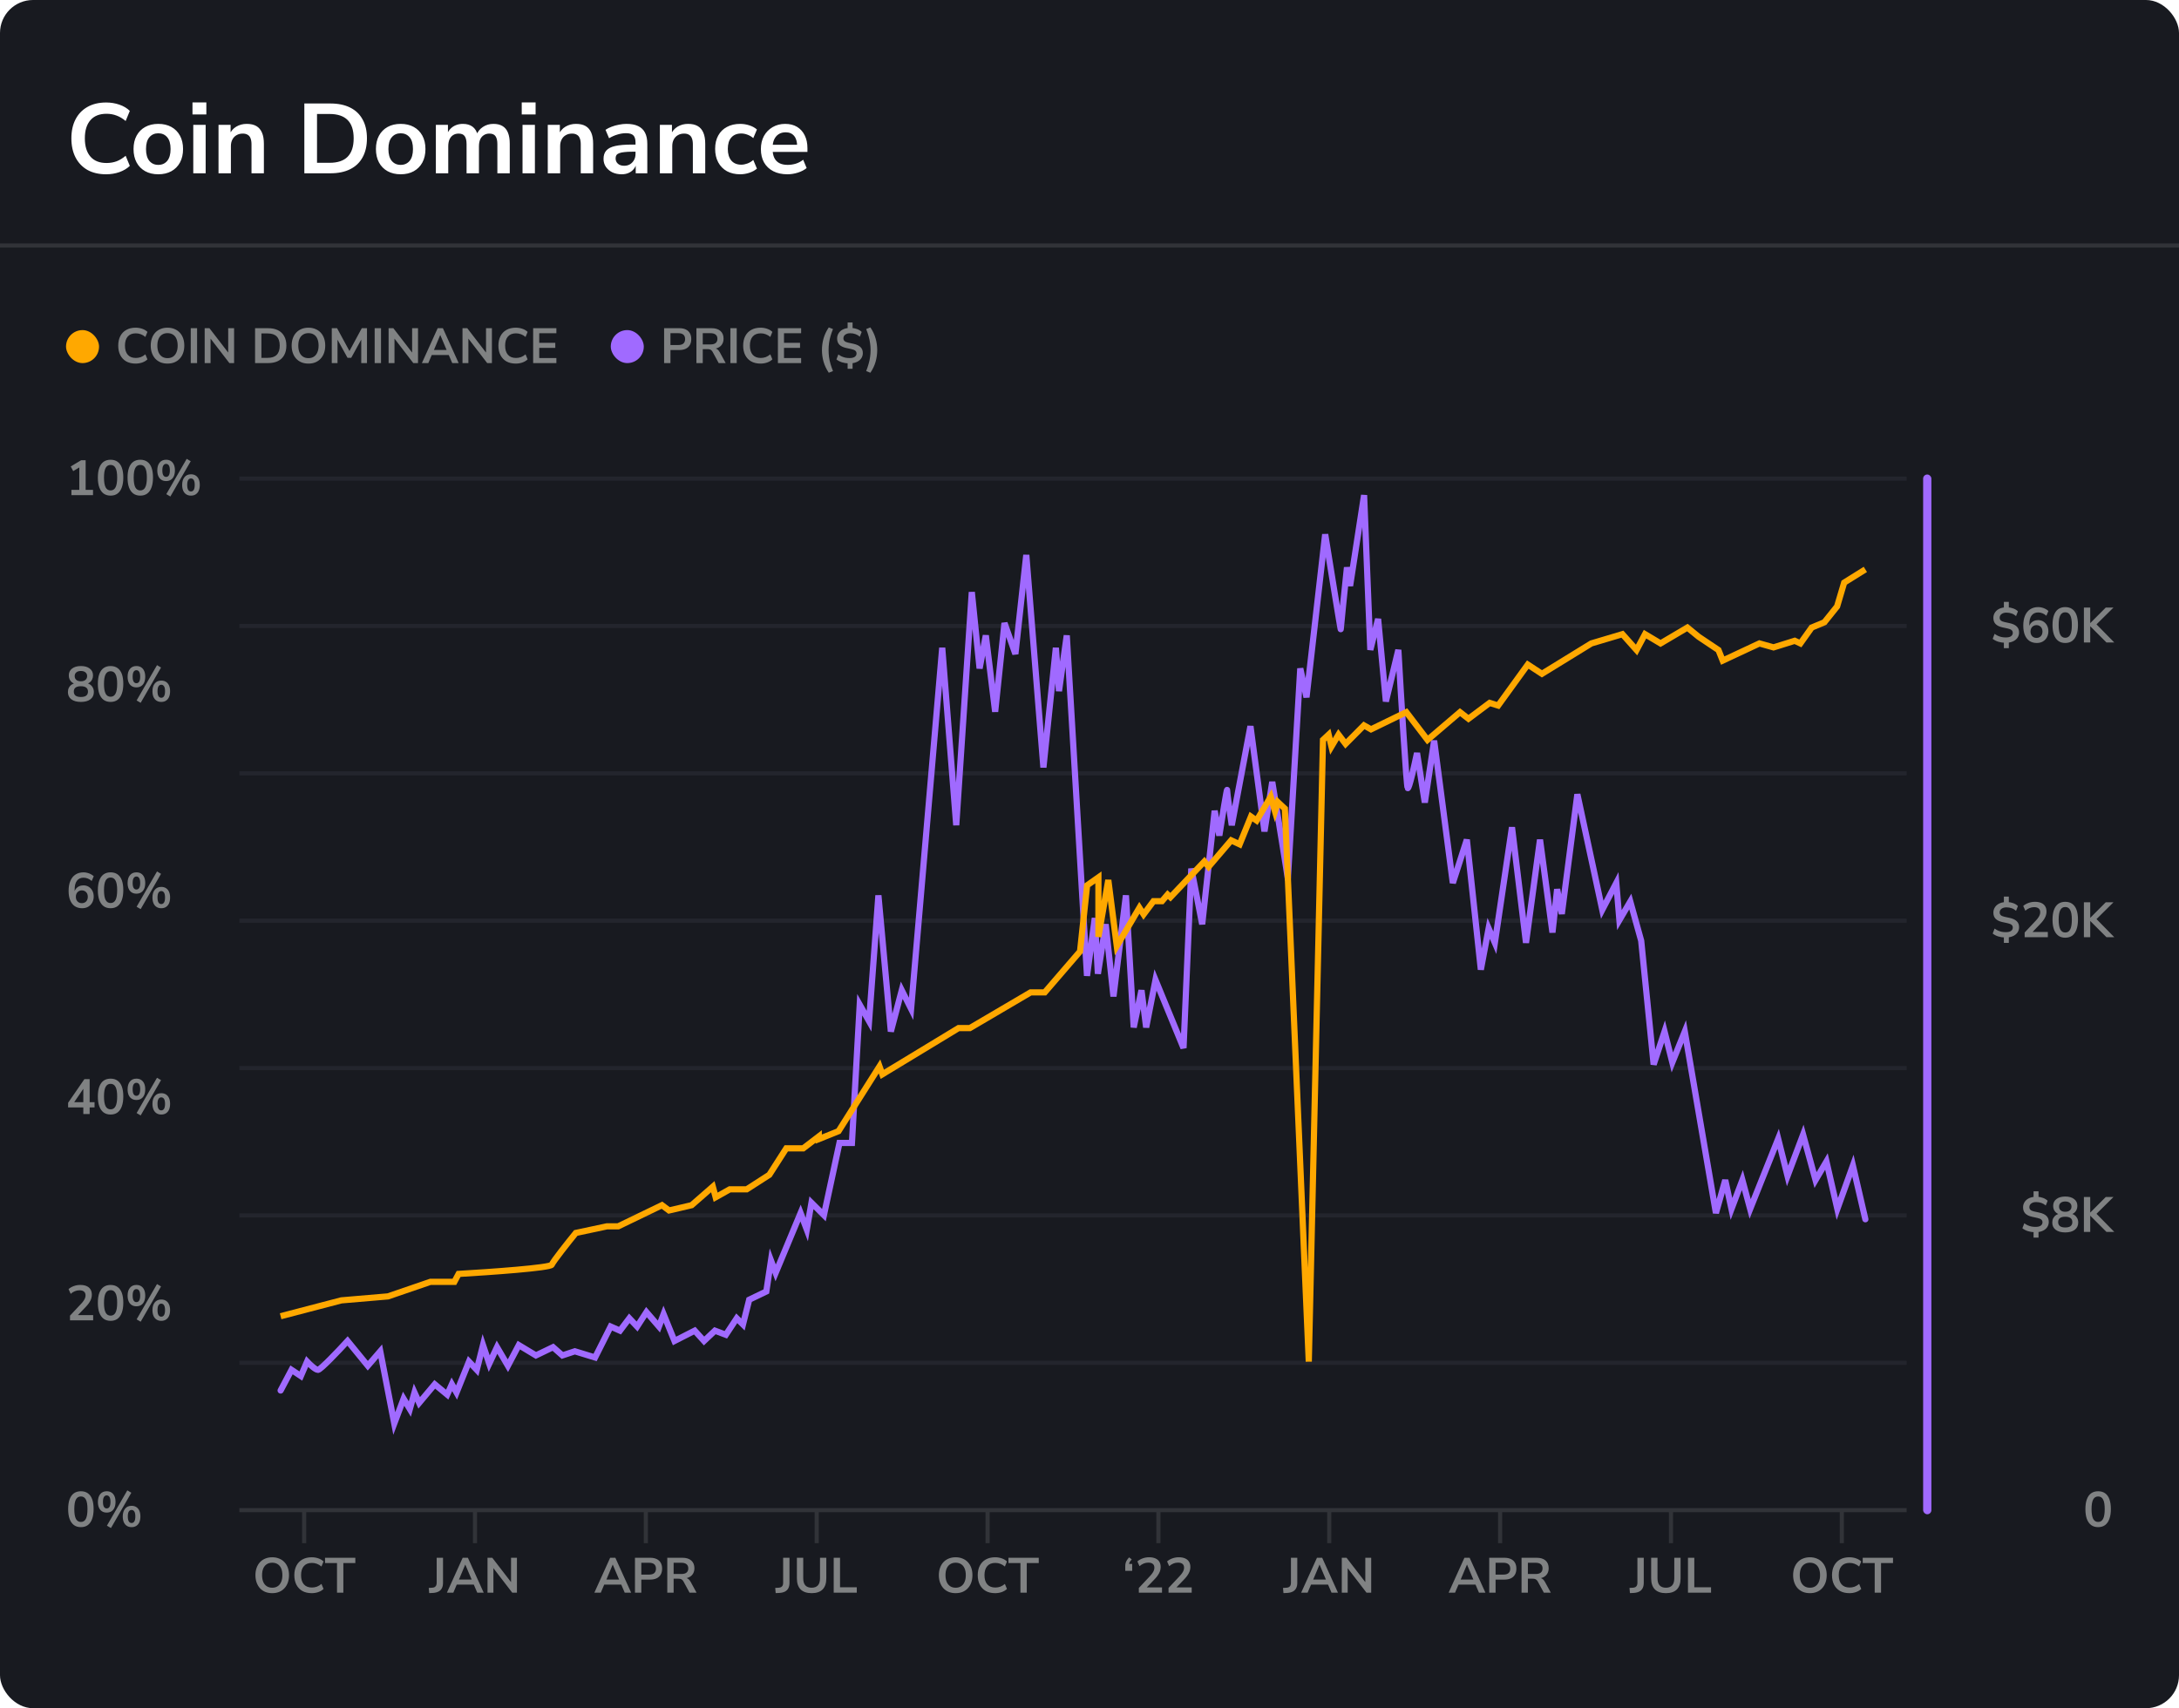 <svg width="528" height="414" viewBox="0 0 528 414" fill="none" xmlns="http://www.w3.org/2000/svg">
<rect width="528" height="414" rx="8" fill="#181A20"/>
<path d="M25.72 42.24C23.96 42.24 22.448 41.888 21.184 41.184C19.936 40.464 18.976 39.456 18.304 38.16C17.632 36.848 17.296 35.304 17.296 33.528C17.296 31.752 17.632 30.216 18.304 28.92C18.976 27.624 19.936 26.624 21.184 25.92C22.448 25.2 23.96 24.84 25.72 24.84C26.856 24.84 27.928 25.016 28.936 25.368C29.96 25.72 30.8 26.224 31.456 26.88L30.448 29.328C29.728 28.72 28.992 28.28 28.24 28.008C27.488 27.72 26.68 27.576 25.816 27.576C24.104 27.576 22.8 28.096 21.904 29.136C21.008 30.16 20.56 31.624 20.56 33.528C20.56 35.432 21.008 36.904 21.904 37.944C22.8 38.984 24.104 39.504 25.816 39.504C26.68 39.504 27.488 39.368 28.24 39.096C28.992 38.808 29.728 38.36 30.448 37.752L31.456 40.2C30.8 40.84 29.96 41.344 28.936 41.712C27.928 42.064 26.856 42.24 25.72 42.24ZM38.357 42.24C37.141 42.24 36.085 41.992 35.189 41.496C34.293 41 33.597 40.296 33.101 39.384C32.605 38.456 32.357 37.368 32.357 36.12C32.357 34.872 32.605 33.792 33.101 32.88C33.597 31.968 34.293 31.264 35.189 30.768C36.085 30.272 37.141 30.024 38.357 30.024C39.573 30.024 40.629 30.272 41.525 30.768C42.421 31.264 43.117 31.968 43.613 32.88C44.109 33.792 44.357 34.872 44.357 36.12C44.357 37.368 44.109 38.456 43.613 39.384C43.117 40.296 42.421 41 41.525 41.496C40.629 41.992 39.573 42.24 38.357 42.24ZM38.357 39.96C39.253 39.96 39.973 39.64 40.517 39C41.061 38.344 41.333 37.384 41.333 36.12C41.333 34.84 41.061 33.888 40.517 33.264C39.973 32.624 39.253 32.304 38.357 32.304C37.461 32.304 36.741 32.624 36.197 33.264C35.653 33.888 35.381 34.84 35.381 36.12C35.381 37.384 35.653 38.344 36.197 39C36.741 39.64 37.461 39.96 38.357 39.96ZM46.641 27.744V24.816H50.001V27.744H46.641ZM46.833 42V30.264H49.833V42H46.833ZM52.951 42V30.264H55.879V32.616H55.615C55.967 31.768 56.511 31.128 57.247 30.696C57.999 30.248 58.847 30.024 59.791 30.024C60.735 30.024 61.511 30.2 62.119 30.552C62.727 30.904 63.183 31.44 63.487 32.16C63.791 32.864 63.943 33.76 63.943 34.848V42H60.943V34.992C60.943 34.384 60.863 33.888 60.703 33.504C60.559 33.12 60.327 32.84 60.007 32.664C59.703 32.472 59.311 32.376 58.831 32.376C58.255 32.376 57.751 32.504 57.319 32.76C56.887 33 56.551 33.352 56.311 33.816C56.071 34.264 55.951 34.792 55.951 35.4V42H52.951ZM73.746 42V25.08H80.034C81.922 25.08 83.522 25.408 84.834 26.064C86.162 26.72 87.17 27.68 87.858 28.944C88.562 30.192 88.914 31.72 88.914 33.528C88.914 35.336 88.562 36.872 87.858 38.136C87.17 39.4 86.162 40.36 84.834 41.016C83.522 41.672 81.922 42 80.034 42H73.746ZM76.818 39.456H79.842C81.81 39.456 83.274 38.968 84.234 37.992C85.21 37 85.698 35.512 85.698 33.528C85.698 31.544 85.21 30.064 84.234 29.088C83.258 28.112 81.794 27.624 79.842 27.624H76.818V39.456ZM97.092 42.24C95.876 42.24 94.82 41.992 93.924 41.496C93.028 41 92.332 40.296 91.836 39.384C91.34 38.456 91.092 37.368 91.092 36.12C91.092 34.872 91.34 33.792 91.836 32.88C92.332 31.968 93.028 31.264 93.924 30.768C94.82 30.272 95.876 30.024 97.092 30.024C98.308 30.024 99.364 30.272 100.26 30.768C101.156 31.264 101.852 31.968 102.348 32.88C102.844 33.792 103.092 34.872 103.092 36.12C103.092 37.368 102.844 38.456 102.348 39.384C101.852 40.296 101.156 41 100.26 41.496C99.364 41.992 98.308 42.24 97.092 42.24ZM97.092 39.96C97.988 39.96 98.708 39.64 99.252 39C99.796 38.344 100.068 37.384 100.068 36.12C100.068 34.84 99.796 33.888 99.252 33.264C98.708 32.624 97.988 32.304 97.092 32.304C96.196 32.304 95.476 32.624 94.932 33.264C94.388 33.888 94.116 34.84 94.116 36.12C94.116 37.384 94.388 38.344 94.932 39C95.476 39.64 96.196 39.96 97.092 39.96ZM105.616 42V30.264H108.544V32.616H108.28C108.488 32.072 108.776 31.608 109.144 31.224C109.512 30.84 109.952 30.544 110.464 30.336C110.976 30.128 111.544 30.024 112.168 30.024C113.112 30.024 113.888 30.248 114.496 30.696C115.104 31.144 115.528 31.832 115.768 32.76H115.432C115.752 31.912 116.28 31.248 117.016 30.768C117.752 30.272 118.6 30.024 119.56 30.024C120.456 30.024 121.192 30.2 121.768 30.552C122.36 30.904 122.8 31.44 123.088 32.16C123.376 32.864 123.52 33.76 123.52 34.848V42H120.52V34.968C120.52 34.072 120.368 33.416 120.064 33C119.776 32.584 119.28 32.376 118.576 32.376C118.064 32.376 117.616 32.504 117.232 32.76C116.848 33 116.552 33.352 116.344 33.816C116.152 34.28 116.056 34.84 116.056 35.496V42H113.056V34.968C113.056 34.072 112.904 33.416 112.6 33C112.312 32.584 111.824 32.376 111.136 32.376C110.608 32.376 110.152 32.504 109.768 32.76C109.4 33 109.112 33.352 108.904 33.816C108.712 34.28 108.616 34.84 108.616 35.496V42H105.616ZM126.423 27.744V24.816H129.783V27.744H126.423ZM126.615 42V30.264H129.615V42H126.615ZM132.732 42V30.264H135.66V32.616H135.396C135.748 31.768 136.292 31.128 137.028 30.696C137.78 30.248 138.628 30.024 139.572 30.024C140.516 30.024 141.292 30.2 141.9 30.552C142.508 30.904 142.964 31.44 143.268 32.16C143.572 32.864 143.724 33.76 143.724 34.848V42H140.724V34.992C140.724 34.384 140.644 33.888 140.484 33.504C140.34 33.12 140.108 32.84 139.788 32.664C139.484 32.472 139.092 32.376 138.612 32.376C138.036 32.376 137.532 32.504 137.1 32.76C136.668 33 136.332 33.352 136.092 33.816C135.852 34.264 135.732 34.792 135.732 35.4V42H132.732ZM150.635 42.24C149.787 42.24 149.027 42.08 148.355 41.76C147.699 41.424 147.179 40.976 146.795 40.416C146.427 39.856 146.243 39.224 146.243 38.52C146.243 37.656 146.467 36.976 146.915 36.48C147.363 35.968 148.091 35.6 149.099 35.376C150.107 35.152 151.459 35.04 153.155 35.04H154.355V36.768H153.179C152.427 36.768 151.795 36.8 151.283 36.864C150.771 36.912 150.355 37 150.035 37.128C149.731 37.24 149.507 37.4 149.363 37.608C149.235 37.816 149.171 38.072 149.171 38.376C149.171 38.904 149.355 39.336 149.723 39.672C150.091 40.008 150.603 40.176 151.259 40.176C151.787 40.176 152.251 40.056 152.651 39.816C153.067 39.56 153.395 39.216 153.635 38.784C153.875 38.352 153.995 37.856 153.995 37.296V34.536C153.995 33.736 153.819 33.16 153.467 32.808C153.115 32.456 152.523 32.28 151.691 32.28C151.035 32.28 150.363 32.384 149.675 32.592C148.987 32.784 148.291 33.088 147.587 33.504L146.723 31.464C147.139 31.176 147.627 30.928 148.187 30.72C148.763 30.496 149.363 30.328 149.987 30.216C150.627 30.088 151.227 30.024 151.787 30.024C152.939 30.024 153.883 30.2 154.619 30.552C155.371 30.904 155.931 31.44 156.299 32.16C156.667 32.864 156.851 33.776 156.851 34.896V42H154.043V39.504H154.235C154.123 40.064 153.899 40.552 153.563 40.968C153.243 41.368 152.835 41.68 152.339 41.904C151.843 42.128 151.275 42.24 150.635 42.24ZM159.896 42V30.264H162.824V32.616H162.56C162.912 31.768 163.456 31.128 164.192 30.696C164.944 30.248 165.792 30.024 166.736 30.024C167.68 30.024 168.456 30.2 169.064 30.552C169.672 30.904 170.128 31.44 170.432 32.16C170.736 32.864 170.888 33.76 170.888 34.848V42H167.888V34.992C167.888 34.384 167.808 33.888 167.648 33.504C167.504 33.12 167.272 32.84 166.952 32.664C166.648 32.472 166.256 32.376 165.776 32.376C165.2 32.376 164.696 32.504 164.264 32.76C163.832 33 163.496 33.352 163.256 33.816C163.016 34.264 162.896 34.792 162.896 35.4V42H159.896ZM179.359 42.24C178.127 42.24 177.055 41.992 176.143 41.496C175.231 40.984 174.527 40.264 174.031 39.336C173.535 38.408 173.287 37.32 173.287 36.072C173.287 34.824 173.535 33.752 174.031 32.856C174.527 31.944 175.231 31.248 176.143 30.768C177.055 30.272 178.127 30.024 179.359 30.024C180.111 30.024 180.855 30.144 181.591 30.384C182.327 30.624 182.935 30.96 183.415 31.392L182.527 33.48C182.111 33.112 181.639 32.832 181.111 32.64C180.599 32.448 180.103 32.352 179.623 32.352C178.583 32.352 177.775 32.68 177.199 33.336C176.639 33.976 176.359 34.896 176.359 36.096C176.359 37.28 176.639 38.216 177.199 38.904C177.775 39.576 178.583 39.912 179.623 39.912C180.087 39.912 180.583 39.816 181.111 39.624C181.639 39.432 182.111 39.144 182.527 38.76L183.415 40.872C182.935 41.288 182.319 41.624 181.567 41.88C180.831 42.12 180.095 42.24 179.359 42.24ZM190.805 42.24C189.477 42.24 188.333 41.992 187.373 41.496C186.413 41 185.669 40.296 185.141 39.384C184.629 38.472 184.373 37.392 184.373 36.144C184.373 34.928 184.621 33.864 185.117 32.952C185.629 32.04 186.325 31.328 187.205 30.816C188.101 30.288 189.117 30.024 190.253 30.024C191.373 30.024 192.333 30.264 193.133 30.744C193.933 31.224 194.549 31.904 194.981 32.784C195.429 33.664 195.653 34.712 195.653 35.928V36.816H186.797V35.088H193.541L193.157 35.448C193.157 34.36 192.917 33.528 192.437 32.952C191.957 32.36 191.269 32.064 190.373 32.064C189.701 32.064 189.125 32.224 188.645 32.544C188.181 32.848 187.821 33.288 187.565 33.864C187.325 34.424 187.205 35.096 187.205 35.88V36.048C187.205 36.928 187.341 37.656 187.613 38.232C187.885 38.808 188.293 39.24 188.837 39.528C189.381 39.816 190.053 39.96 190.853 39.96C191.509 39.96 192.165 39.864 192.821 39.672C193.477 39.464 194.077 39.144 194.621 38.712L195.461 40.728C194.901 41.192 194.197 41.56 193.349 41.832C192.501 42.104 191.653 42.24 190.805 42.24Z" fill="white"/>
<rect y="59" width="528" height="1" fill="#313338"/>
<rect x="16" y="80" width="8" height="8" rx="4" fill="#FFA800"/>
<path d="M32.86 88.12C31.98 88.12 31.224 87.944 30.592 87.592C29.968 87.232 29.488 86.728 29.152 86.08C28.816 85.424 28.648 84.652 28.648 83.764C28.648 82.876 28.816 82.108 29.152 81.46C29.488 80.812 29.968 80.312 30.592 79.96C31.224 79.6 31.98 79.42 32.86 79.42C33.428 79.42 33.964 79.508 34.468 79.684C34.98 79.86 35.4 80.112 35.728 80.44L35.224 81.664C34.864 81.36 34.496 81.14 34.12 81.004C33.744 80.86 33.34 80.788 32.908 80.788C32.052 80.788 31.4 81.048 30.952 81.568C30.504 82.08 30.28 82.812 30.28 83.764C30.28 84.716 30.504 85.452 30.952 85.972C31.4 86.492 32.052 86.752 32.908 86.752C33.34 86.752 33.744 86.684 34.12 86.548C34.496 86.404 34.864 86.18 35.224 85.876L35.728 87.1C35.4 87.42 34.98 87.672 34.468 87.856C33.964 88.032 33.428 88.12 32.86 88.12ZM40.591 88.12C39.975 88.12 39.415 88.02 38.911 87.82C38.415 87.612 37.987 87.316 37.627 86.932C37.275 86.548 37.003 86.088 36.811 85.552C36.619 85.016 36.523 84.42 36.523 83.764C36.523 83.1 36.619 82.504 36.811 81.976C37.003 81.44 37.275 80.984 37.627 80.608C37.987 80.224 38.415 79.932 38.911 79.732C39.415 79.524 39.975 79.42 40.591 79.42C41.207 79.42 41.763 79.524 42.259 79.732C42.763 79.932 43.191 80.22 43.543 80.596C43.903 80.972 44.179 81.428 44.371 81.964C44.563 82.492 44.659 83.088 44.659 83.752C44.659 84.416 44.563 85.016 44.371 85.552C44.179 86.088 43.903 86.548 43.543 86.932C43.191 87.316 42.763 87.612 42.259 87.82C41.763 88.02 41.207 88.12 40.591 88.12ZM40.591 86.8C41.111 86.8 41.551 86.68 41.911 86.44C42.279 86.2 42.559 85.852 42.751 85.396C42.951 84.94 43.051 84.396 43.051 83.764C43.051 83.124 42.955 82.58 42.763 82.132C42.571 81.676 42.291 81.332 41.923 81.1C41.555 80.86 41.111 80.74 40.591 80.74C40.079 80.74 39.639 80.86 39.271 81.1C38.903 81.332 38.619 81.676 38.419 82.132C38.227 82.58 38.131 83.124 38.131 83.764C38.131 84.396 38.227 84.94 38.419 85.396C38.619 85.852 38.903 86.2 39.271 86.44C39.639 86.68 40.079 86.8 40.591 86.8ZM46.221 88V79.54H47.757V88H46.221ZM49.596 88V79.54H50.748L55.608 85.852H55.296V79.54H56.724V88H55.584L50.724 81.676H51.024V88H49.596ZM61.807 88V79.54H64.951C65.895 79.54 66.695 79.704 67.351 80.032C68.015 80.36 68.519 80.84 68.863 81.472C69.215 82.096 69.391 82.86 69.391 83.764C69.391 84.668 69.215 85.436 68.863 86.068C68.519 86.7 68.015 87.18 67.351 87.508C66.695 87.836 65.895 88 64.951 88H61.807ZM63.343 86.728H64.855C65.839 86.728 66.571 86.484 67.051 85.996C67.539 85.5 67.783 84.756 67.783 83.764C67.783 82.772 67.539 82.032 67.051 81.544C66.563 81.056 65.831 80.812 64.855 80.812H63.343V86.728ZM74.739 88.12C74.123 88.12 73.563 88.02 73.059 87.82C72.563 87.612 72.135 87.316 71.775 86.932C71.423 86.548 71.151 86.088 70.959 85.552C70.767 85.016 70.671 84.42 70.671 83.764C70.671 83.1 70.767 82.504 70.959 81.976C71.151 81.44 71.423 80.984 71.775 80.608C72.135 80.224 72.563 79.932 73.059 79.732C73.563 79.524 74.123 79.42 74.739 79.42C75.355 79.42 75.911 79.524 76.407 79.732C76.911 79.932 77.339 80.22 77.691 80.596C78.051 80.972 78.327 81.428 78.519 81.964C78.711 82.492 78.807 83.088 78.807 83.752C78.807 84.416 78.711 85.016 78.519 85.552C78.327 86.088 78.051 86.548 77.691 86.932C77.339 87.316 76.911 87.612 76.407 87.82C75.911 88.02 75.355 88.12 74.739 88.12ZM74.739 86.8C75.259 86.8 75.699 86.68 76.059 86.44C76.427 86.2 76.707 85.852 76.899 85.396C77.099 84.94 77.199 84.396 77.199 83.764C77.199 83.124 77.103 82.58 76.911 82.132C76.719 81.676 76.439 81.332 76.071 81.1C75.703 80.86 75.259 80.74 74.739 80.74C74.227 80.74 73.787 80.86 73.419 81.1C73.051 81.332 72.767 81.676 72.567 82.132C72.375 82.58 72.279 83.124 72.279 83.764C72.279 84.396 72.375 84.94 72.567 85.396C72.767 85.852 73.051 86.2 73.419 86.44C73.787 86.68 74.227 86.8 74.739 86.8ZM80.393 88V79.54H81.677L84.869 85.432H84.485L87.665 79.54H88.925V88H87.533V81.82H87.797L85.109 86.716H84.209L81.497 81.808H81.785V88H80.393ZM90.787 88V79.54H92.323V88H90.787ZM94.162 88V79.54H95.314L100.174 85.852H99.862V79.54H101.29V88H100.15L95.29 81.676H95.59V88H94.162ZM102.227 88L106.055 79.54H107.315L111.143 88H109.583L108.563 85.624L109.211 86.044H104.147L104.795 85.624L103.787 88H102.227ZM106.667 81.208L104.987 85.204L104.675 84.82H108.683L108.383 85.204L106.691 81.208H106.667ZM112.069 88V79.54H113.221L118.081 85.852H117.769V79.54H119.197V88H118.057L113.197 81.676H113.497V88H112.069ZM124.981 88.12C124.101 88.12 123.345 87.944 122.713 87.592C122.089 87.232 121.609 86.728 121.273 86.08C120.937 85.424 120.769 84.652 120.769 83.764C120.769 82.876 120.937 82.108 121.273 81.46C121.609 80.812 122.089 80.312 122.713 79.96C123.345 79.6 124.101 79.42 124.981 79.42C125.549 79.42 126.085 79.508 126.589 79.684C127.101 79.86 127.521 80.112 127.849 80.44L127.345 81.664C126.985 81.36 126.617 81.14 126.241 81.004C125.865 80.86 125.461 80.788 125.029 80.788C124.173 80.788 123.521 81.048 123.073 81.568C122.625 82.08 122.401 82.812 122.401 83.764C122.401 84.716 122.625 85.452 123.073 85.972C123.521 86.492 124.173 86.752 125.029 86.752C125.461 86.752 125.865 86.684 126.241 86.548C126.617 86.404 126.985 86.18 127.345 85.876L127.849 87.1C127.521 87.42 127.101 87.672 126.589 87.856C126.085 88.032 125.549 88.12 124.981 88.12ZM129.19 88V79.54H134.818V80.764H130.666V83.092H134.554V84.316H130.666V86.776H134.818V88H129.19Z" fill="#808283"/>
<rect x="148" y="80" width="8" height="8" rx="4" fill="#A06AFF"/>
<path d="M160.924 88V79.54H164.596C165.22 79.54 165.748 79.644 166.18 79.852C166.612 80.06 166.94 80.36 167.164 80.752C167.388 81.144 167.5 81.62 167.5 82.18C167.5 82.732 167.388 83.208 167.164 83.608C166.94 84 166.612 84.304 166.18 84.52C165.748 84.728 165.22 84.832 164.596 84.832H162.46V88H160.924ZM162.46 83.62H164.356C164.9 83.62 165.312 83.5 165.592 83.26C165.872 83.012 166.012 82.652 166.012 82.18C166.012 81.708 165.872 81.352 165.592 81.112C165.312 80.872 164.9 80.752 164.356 80.752H162.46V83.62ZM168.752 88V79.54H172.424C173.352 79.54 174.068 79.764 174.572 80.212C175.076 80.652 175.328 81.272 175.328 82.072C175.328 82.592 175.212 83.04 174.98 83.416C174.756 83.792 174.428 84.08 173.996 84.28C173.564 84.48 173.04 84.58 172.424 84.58L172.532 84.4H172.928C173.256 84.4 173.54 84.48 173.78 84.64C174.028 84.8 174.244 85.052 174.428 85.396L175.844 88H174.152L172.688 85.3C172.592 85.124 172.484 84.988 172.364 84.892C172.244 84.788 172.108 84.716 171.956 84.676C171.804 84.636 171.628 84.616 171.428 84.616H170.288V88H168.752ZM170.288 83.476H172.16C172.712 83.476 173.128 83.364 173.408 83.14C173.696 82.908 173.84 82.564 173.84 82.108C173.84 81.66 173.696 81.324 173.408 81.1C173.128 80.868 172.712 80.752 172.16 80.752H170.288V83.476ZM176.979 88V79.54H178.515V88H176.979ZM184.29 88.12C183.41 88.12 182.654 87.944 182.022 87.592C181.398 87.232 180.918 86.728 180.582 86.08C180.246 85.424 180.078 84.652 180.078 83.764C180.078 82.876 180.246 82.108 180.582 81.46C180.918 80.812 181.398 80.312 182.022 79.96C182.654 79.6 183.41 79.42 184.29 79.42C184.858 79.42 185.394 79.508 185.898 79.684C186.41 79.86 186.83 80.112 187.158 80.44L186.654 81.664C186.294 81.36 185.926 81.14 185.55 81.004C185.174 80.86 184.77 80.788 184.338 80.788C183.482 80.788 182.83 81.048 182.382 81.568C181.934 82.08 181.71 82.812 181.71 83.764C181.71 84.716 181.934 85.452 182.382 85.972C182.83 86.492 183.482 86.752 184.338 86.752C184.77 86.752 185.174 86.684 185.55 86.548C185.926 86.404 186.294 86.18 186.654 85.876L187.158 87.1C186.83 87.42 186.41 87.672 185.898 87.856C185.394 88.032 184.858 88.12 184.29 88.12ZM188.498 88V79.54H194.126V80.764H189.974V83.092H193.862V84.316H189.974V86.776H194.126V88H188.498ZM200.825 90.34C200.233 89.46 199.809 88.564 199.553 87.652C199.297 86.732 199.169 85.796 199.169 84.844C199.169 83.884 199.297 82.948 199.553 82.036C199.809 81.124 200.233 80.228 200.825 79.348L201.845 79.756C201.597 80.364 201.393 80.948 201.233 81.508C201.073 82.06 200.957 82.608 200.885 83.152C200.813 83.696 200.777 84.26 200.777 84.844C200.777 85.42 200.813 85.984 200.885 86.536C200.957 87.08 201.073 87.628 201.233 88.18C201.393 88.732 201.597 89.316 201.845 89.932L200.825 90.34ZM205.39 89.38V87.808L205.666 88.072C205.082 88.056 204.53 87.968 204.01 87.808C203.498 87.64 203.054 87.408 202.678 87.112L203.146 85.9C203.394 86.084 203.658 86.244 203.938 86.38C204.226 86.508 204.526 86.608 204.838 86.68C205.158 86.744 205.498 86.776 205.858 86.776C206.442 86.776 206.87 86.672 207.142 86.464C207.414 86.256 207.55 85.996 207.55 85.684C207.55 85.404 207.458 85.18 207.274 85.012C207.09 84.844 206.762 84.708 206.29 84.604L205.018 84.328C204.298 84.168 203.754 83.904 203.386 83.536C203.026 83.16 202.846 82.664 202.846 82.048C202.846 81.576 202.962 81.156 203.194 80.788C203.426 80.412 203.75 80.112 204.166 79.888C204.582 79.664 205.07 79.532 205.63 79.492L205.39 79.672V78.16H206.59V79.672L206.338 79.48C206.794 79.504 207.242 79.596 207.682 79.756C208.13 79.916 208.502 80.148 208.798 80.452L208.342 81.604C208.038 81.324 207.69 81.116 207.298 80.98C206.906 80.836 206.478 80.764 206.014 80.764C205.518 80.764 205.118 80.88 204.814 81.112C204.518 81.336 204.37 81.632 204.37 82C204.37 82.272 204.462 82.492 204.646 82.66C204.83 82.828 205.126 82.956 205.534 83.044L206.806 83.32C207.574 83.488 208.142 83.756 208.51 84.124C208.886 84.484 209.074 84.964 209.074 85.564C209.074 86.028 208.958 86.44 208.726 86.8C208.494 87.152 208.174 87.436 207.766 87.652C207.366 87.86 206.898 87.992 206.362 88.048L206.59 87.796V89.38H205.39ZM210.905 90.34L209.885 89.932C210.133 89.308 210.333 88.716 210.485 88.156C210.645 87.604 210.761 87.06 210.833 86.524C210.913 85.98 210.953 85.42 210.953 84.844C210.953 84.268 210.913 83.712 210.833 83.176C210.761 82.632 210.645 82.08 210.485 81.52C210.333 80.96 210.133 80.372 209.885 79.756L210.905 79.348C211.497 80.228 211.921 81.128 212.177 82.048C212.433 82.96 212.561 83.892 212.561 84.844C212.561 85.796 212.433 86.732 212.177 87.652C211.921 88.564 211.497 89.46 210.905 90.34Z" fill="#808283"/>
<rect x="58" y="115.5" width="404" height="1" fill="#23252D"/>
<rect x="58" y="151.214" width="404" height="1" fill="#23252D"/>
<path d="M485.565 157.094V155.522L485.841 155.786C485.257 155.77 484.705 155.682 484.185 155.522C483.673 155.354 483.229 155.122 482.853 154.826L483.321 153.614C483.569 153.798 483.833 153.958 484.113 154.094C484.401 154.222 484.701 154.322 485.013 154.394C485.333 154.458 485.673 154.49 486.033 154.49C486.617 154.49 487.045 154.386 487.317 154.178C487.589 153.97 487.725 153.71 487.725 153.398C487.725 153.118 487.633 152.894 487.449 152.726C487.265 152.558 486.937 152.422 486.465 152.318L485.193 152.042C484.473 151.882 483.929 151.618 483.561 151.25C483.201 150.874 483.021 150.378 483.021 149.762C483.021 149.29 483.137 148.87 483.369 148.502C483.601 148.126 483.925 147.826 484.341 147.602C484.757 147.378 485.245 147.246 485.805 147.206L485.565 147.386V145.874H486.765V147.386L486.513 147.194C486.969 147.218 487.417 147.31 487.857 147.47C488.305 147.63 488.677 147.862 488.973 148.166L488.517 149.318C488.213 149.038 487.865 148.83 487.473 148.694C487.081 148.55 486.653 148.478 486.189 148.478C485.693 148.478 485.293 148.594 484.989 148.826C484.693 149.05 484.545 149.346 484.545 149.714C484.545 149.986 484.637 150.206 484.821 150.374C485.005 150.542 485.301 150.67 485.709 150.758L486.981 151.034C487.749 151.202 488.317 151.47 488.685 151.838C489.061 152.198 489.249 152.678 489.249 153.278C489.249 153.742 489.133 154.154 488.901 154.514C488.669 154.866 488.349 155.15 487.941 155.366C487.541 155.574 487.073 155.706 486.537 155.762L486.765 155.51V157.094H485.565ZM493.553 155.834C492.857 155.834 492.261 155.67 491.765 155.342C491.277 155.006 490.905 154.526 490.649 153.902C490.393 153.278 490.265 152.522 490.265 151.634C490.265 150.674 490.409 149.862 490.697 149.198C490.985 148.526 491.401 148.014 491.945 147.662C492.489 147.31 493.141 147.134 493.901 147.134C494.197 147.134 494.493 147.174 494.789 147.254C495.093 147.326 495.377 147.434 495.641 147.578C495.913 147.714 496.153 147.882 496.361 148.082L495.857 149.234C495.561 148.962 495.245 148.762 494.909 148.634C494.573 148.498 494.229 148.43 493.877 148.43C493.533 148.43 493.225 148.494 492.953 148.622C492.689 148.742 492.465 148.926 492.281 149.174C492.097 149.414 491.957 149.718 491.861 150.086C491.773 150.446 491.729 150.866 491.729 151.346V152.246H491.585C491.649 151.838 491.781 151.49 491.981 151.202C492.189 150.906 492.453 150.682 492.773 150.53C493.093 150.37 493.449 150.29 493.841 150.29C494.329 150.29 494.761 150.406 495.137 150.638C495.513 150.87 495.809 151.19 496.025 151.598C496.241 152.006 496.349 152.474 496.349 153.002C496.349 153.546 496.229 154.034 495.989 154.466C495.757 154.89 495.429 155.226 495.005 155.474C494.589 155.714 494.105 155.834 493.553 155.834ZM493.469 154.61C493.757 154.61 494.009 154.546 494.225 154.418C494.449 154.29 494.621 154.11 494.741 153.878C494.861 153.638 494.921 153.366 494.921 153.062C494.921 152.75 494.861 152.478 494.741 152.246C494.621 152.014 494.449 151.834 494.225 151.706C494.009 151.57 493.757 151.502 493.469 151.502C493.181 151.502 492.929 151.57 492.713 151.706C492.497 151.834 492.325 152.014 492.197 152.246C492.077 152.478 492.017 152.75 492.017 153.062C492.017 153.366 492.077 153.638 492.197 153.878C492.325 154.11 492.497 154.29 492.713 154.418C492.929 154.546 493.181 154.61 493.469 154.61ZM500.436 155.834C499.772 155.834 499.208 155.666 498.744 155.33C498.288 154.986 497.94 154.49 497.7 153.842C497.468 153.194 497.352 152.402 497.352 151.466C497.352 150.522 497.468 149.73 497.7 149.09C497.94 148.442 498.288 147.954 498.744 147.626C499.208 147.298 499.772 147.134 500.436 147.134C501.108 147.134 501.672 147.298 502.128 147.626C502.592 147.954 502.94 148.438 503.172 149.078C503.404 149.718 503.52 150.51 503.52 151.454C503.52 152.39 503.4 153.186 503.16 153.842C502.928 154.49 502.584 154.986 502.128 155.33C501.672 155.666 501.108 155.834 500.436 155.834ZM500.436 154.574C500.98 154.574 501.38 154.326 501.636 153.83C501.9 153.326 502.032 152.534 502.032 151.454C502.032 150.382 501.9 149.606 501.636 149.126C501.38 148.638 500.98 148.394 500.436 148.394C499.9 148.394 499.5 148.638 499.236 149.126C498.972 149.606 498.84 150.386 498.84 151.466C498.84 152.538 498.972 153.326 499.236 153.83C499.5 154.326 499.9 154.574 500.436 154.574ZM504.955 155.714V147.254H506.491V150.998H506.515L510.247 147.254H512.119L507.655 151.67L507.667 150.974L512.323 155.714H510.427L506.515 151.802H506.491V155.714H504.955Z" fill="#808283"/>
<rect x="58" y="186.929" width="404" height="1" fill="#23252D"/>
<rect x="58" y="222.643" width="404" height="1" fill="#23252D"/>
<path d="M485.565 228.523V226.951L485.841 227.215C485.257 227.199 484.705 227.111 484.185 226.951C483.673 226.783 483.229 226.551 482.853 226.255L483.321 225.043C483.569 225.227 483.833 225.387 484.113 225.523C484.401 225.651 484.701 225.751 485.013 225.823C485.333 225.887 485.673 225.919 486.033 225.919C486.617 225.919 487.045 225.815 487.317 225.607C487.589 225.399 487.725 225.139 487.725 224.827C487.725 224.547 487.633 224.323 487.449 224.155C487.265 223.987 486.937 223.851 486.465 223.747L485.193 223.471C484.473 223.311 483.929 223.047 483.561 222.679C483.201 222.303 483.021 221.807 483.021 221.191C483.021 220.719 483.137 220.299 483.369 219.931C483.601 219.555 483.925 219.255 484.341 219.031C484.757 218.807 485.245 218.675 485.805 218.635L485.565 218.815V217.303H486.765V218.815L486.513 218.623C486.969 218.647 487.417 218.739 487.857 218.899C488.305 219.059 488.677 219.291 488.973 219.595L488.517 220.747C488.213 220.467 487.865 220.259 487.473 220.123C487.081 219.979 486.653 219.907 486.189 219.907C485.693 219.907 485.293 220.023 484.989 220.255C484.693 220.479 484.545 220.775 484.545 221.143C484.545 221.415 484.637 221.635 484.821 221.803C485.005 221.971 485.301 222.099 485.709 222.187L486.981 222.463C487.749 222.631 488.317 222.899 488.685 223.267C489.061 223.627 489.249 224.107 489.249 224.707C489.249 225.171 489.133 225.583 488.901 225.943C488.669 226.295 488.349 226.579 487.941 226.795C487.541 227.003 487.073 227.135 486.537 227.191L486.765 226.939V228.523H485.565ZM490.601 227.143V226.003L493.337 223.087C493.585 222.823 493.781 222.579 493.925 222.355C494.077 222.131 494.189 221.915 494.261 221.707C494.333 221.499 494.369 221.291 494.369 221.083C494.369 220.683 494.241 220.379 493.985 220.171C493.737 219.963 493.373 219.859 492.893 219.859C492.517 219.859 492.149 219.931 491.789 220.075C491.437 220.211 491.097 220.427 490.769 220.723L490.253 219.571C490.589 219.267 491.009 219.023 491.513 218.839C492.017 218.655 492.541 218.563 493.085 218.563C493.693 218.563 494.205 218.655 494.621 218.839C495.037 219.023 495.353 219.291 495.569 219.643C495.785 219.995 495.893 220.423 495.893 220.927C495.893 221.183 495.861 221.435 495.797 221.683C495.741 221.923 495.649 222.163 495.521 222.403C495.401 222.643 495.245 222.891 495.053 223.147C494.869 223.395 494.645 223.655 494.381 223.927L492.125 226.279V225.871H496.217V227.143H490.601ZM500.436 227.263C499.772 227.263 499.208 227.095 498.744 226.759C498.288 226.415 497.94 225.919 497.7 225.271C497.468 224.623 497.352 223.831 497.352 222.895C497.352 221.951 497.468 221.159 497.7 220.519C497.94 219.871 498.288 219.383 498.744 219.055C499.208 218.727 499.772 218.563 500.436 218.563C501.108 218.563 501.672 218.727 502.128 219.055C502.592 219.383 502.94 219.867 503.172 220.507C503.404 221.147 503.52 221.939 503.52 222.883C503.52 223.819 503.4 224.615 503.16 225.271C502.928 225.919 502.584 226.415 502.128 226.759C501.672 227.095 501.108 227.263 500.436 227.263ZM500.436 226.003C500.98 226.003 501.38 225.755 501.636 225.259C501.9 224.755 502.032 223.963 502.032 222.883C502.032 221.811 501.9 221.035 501.636 220.555C501.38 220.067 500.98 219.823 500.436 219.823C499.9 219.823 499.5 220.067 499.236 220.555C498.972 221.035 498.84 221.815 498.84 222.895C498.84 223.967 498.972 224.755 499.236 225.259C499.5 225.755 499.9 226.003 500.436 226.003ZM504.955 227.143V218.683H506.491V222.427H506.515L510.247 218.683H512.119L507.655 223.099L507.667 222.403L512.323 227.143H510.427L506.515 223.231H506.491V227.143H504.955Z" fill="#808283"/>
<rect x="58" y="258.357" width="404" height="1" fill="#23252D"/>
<rect x="58" y="294.071" width="404" height="1" fill="#23252D"/>
<path d="M492.761 299.951V298.379L493.037 298.643C492.453 298.627 491.901 298.539 491.381 298.379C490.869 298.211 490.425 297.979 490.049 297.683L490.517 296.471C490.765 296.655 491.029 296.815 491.309 296.951C491.597 297.079 491.897 297.179 492.209 297.251C492.529 297.315 492.869 297.347 493.229 297.347C493.813 297.347 494.241 297.243 494.513 297.035C494.785 296.827 494.921 296.567 494.921 296.255C494.921 295.975 494.829 295.751 494.645 295.583C494.461 295.415 494.133 295.279 493.661 295.175L492.389 294.899C491.669 294.739 491.125 294.475 490.757 294.107C490.397 293.731 490.217 293.235 490.217 292.619C490.217 292.147 490.333 291.727 490.565 291.359C490.797 290.983 491.121 290.683 491.537 290.459C491.953 290.235 492.441 290.103 493.001 290.063L492.761 290.243V288.731H493.961V290.243L493.709 290.051C494.165 290.075 494.613 290.167 495.053 290.327C495.501 290.487 495.873 290.719 496.169 291.023L495.713 292.175C495.409 291.895 495.061 291.687 494.669 291.551C494.277 291.407 493.849 291.335 493.385 291.335C492.889 291.335 492.489 291.451 492.185 291.683C491.889 291.907 491.741 292.203 491.741 292.571C491.741 292.843 491.833 293.063 492.017 293.231C492.201 293.399 492.497 293.527 492.905 293.615L494.177 293.891C494.945 294.059 495.513 294.327 495.881 294.695C496.257 295.055 496.445 295.535 496.445 296.135C496.445 296.599 496.329 297.011 496.097 297.371C495.865 297.723 495.545 298.007 495.137 298.223C494.737 298.431 494.269 298.563 493.733 298.619L493.961 298.367V299.951H492.761ZM500.436 298.691C499.452 298.691 498.68 298.479 498.12 298.055C497.568 297.631 497.292 297.043 497.292 296.291C497.292 295.891 497.372 295.539 497.532 295.235C497.7 294.923 497.928 294.671 498.216 294.479C498.504 294.287 498.832 294.167 499.2 294.119V294.371C498.864 294.299 498.568 294.167 498.312 293.975C498.056 293.775 497.856 293.531 497.712 293.243C497.576 292.947 497.508 292.623 497.508 292.271C497.508 291.559 497.772 291.003 498.3 290.603C498.828 290.195 499.544 289.991 500.448 289.991C501.344 289.991 502.056 290.195 502.584 290.603C503.112 291.003 503.376 291.559 503.376 292.271C503.376 292.623 503.304 292.947 503.16 293.243C503.024 293.539 502.828 293.783 502.572 293.975C502.324 294.167 502.032 294.295 501.696 294.359V294.119C502.072 294.167 502.4 294.291 502.68 294.491C502.96 294.683 503.18 294.935 503.34 295.247C503.5 295.551 503.58 295.899 503.58 296.291C503.58 297.043 503.3 297.631 502.74 298.055C502.188 298.479 501.42 298.691 500.436 298.691ZM500.436 297.491C501.004 297.491 501.432 297.383 501.72 297.167C502.008 296.943 502.152 296.615 502.152 296.183C502.152 295.751 502.008 295.427 501.72 295.211C501.432 294.995 501.004 294.887 500.436 294.887C499.876 294.887 499.448 294.995 499.152 295.211C498.864 295.427 498.72 295.751 498.72 296.183C498.72 296.615 498.864 296.943 499.152 297.167C499.448 297.383 499.876 297.491 500.436 297.491ZM500.436 293.687C500.908 293.687 501.276 293.575 501.54 293.351C501.812 293.127 501.948 292.819 501.948 292.427C501.948 292.043 501.812 291.743 501.54 291.527C501.276 291.303 500.908 291.191 500.436 291.191C499.964 291.191 499.596 291.303 499.332 291.527C499.068 291.743 498.936 292.047 498.936 292.439C498.936 292.823 499.068 293.127 499.332 293.351C499.596 293.575 499.964 293.687 500.436 293.687ZM504.955 298.571V290.111H506.491V293.855H506.515L510.247 290.111H512.119L507.655 294.527L507.667 293.831L512.323 298.571H510.427L506.515 294.659H506.491V298.571H504.955Z" fill="#808283"/>
<rect x="58" y="329.786" width="404" height="1" fill="#23252D"/>
<rect x="58" y="365.5" width="404" height="1" fill="#313338"/>
<path d="M508.405 370.12C507.741 370.12 507.177 369.952 506.713 369.616C506.257 369.272 505.909 368.776 505.669 368.128C505.437 367.48 505.321 366.688 505.321 365.752C505.321 364.808 505.437 364.016 505.669 363.376C505.909 362.728 506.257 362.24 506.713 361.912C507.177 361.584 507.741 361.42 508.405 361.42C509.077 361.42 509.641 361.584 510.097 361.912C510.561 362.24 510.909 362.724 511.141 363.364C511.373 364.004 511.489 364.796 511.489 365.74C511.489 366.676 511.369 367.472 511.129 368.128C510.897 368.776 510.553 369.272 510.097 369.616C509.641 369.952 509.077 370.12 508.405 370.12ZM508.405 368.86C508.949 368.86 509.349 368.612 509.605 368.116C509.869 367.612 510.001 366.82 510.001 365.74C510.001 364.668 509.869 363.892 509.605 363.412C509.349 362.924 508.949 362.68 508.405 362.68C507.869 362.68 507.469 362.924 507.205 363.412C506.941 363.892 506.809 364.672 506.809 365.752C506.809 366.824 506.941 367.612 507.205 368.116C507.469 368.612 507.869 368.86 508.405 368.86Z" fill="#808283"/>
<rect x="73.199" y="366" width="1" height="8" fill="#313338"/>
<path d="M65.965 386.12C65.349 386.12 64.789 386.02 64.285 385.82C63.789 385.612 63.361 385.316 63.001 384.932C62.649 384.548 62.377 384.088 62.185 383.552C61.993 383.016 61.897 382.42 61.897 381.764C61.897 381.1 61.993 380.504 62.185 379.976C62.377 379.44 62.649 378.984 63.001 378.608C63.361 378.224 63.789 377.932 64.285 377.732C64.789 377.524 65.349 377.42 65.965 377.42C66.581 377.42 67.137 377.524 67.633 377.732C68.137 377.932 68.565 378.22 68.917 378.596C69.277 378.972 69.553 379.428 69.745 379.964C69.937 380.492 70.033 381.088 70.033 381.752C70.033 382.416 69.937 383.016 69.745 383.552C69.553 384.088 69.277 384.548 68.917 384.932C68.565 385.316 68.137 385.612 67.633 385.82C67.137 386.02 66.581 386.12 65.965 386.12ZM65.965 384.8C66.485 384.8 66.925 384.68 67.285 384.44C67.653 384.2 67.933 383.852 68.125 383.396C68.325 382.94 68.425 382.396 68.425 381.764C68.425 381.124 68.329 380.58 68.137 380.132C67.945 379.676 67.665 379.332 67.297 379.1C66.929 378.86 66.485 378.74 65.965 378.74C65.453 378.74 65.013 378.86 64.645 379.1C64.277 379.332 63.993 379.676 63.793 380.132C63.601 380.58 63.505 381.124 63.505 381.764C63.505 382.396 63.601 382.94 63.793 383.396C63.993 383.852 64.277 384.2 64.645 384.44C65.013 384.68 65.453 384.8 65.965 384.8ZM75.531 386.12C74.651 386.12 73.895 385.944 73.263 385.592C72.639 385.232 72.159 384.728 71.823 384.08C71.487 383.424 71.319 382.652 71.319 381.764C71.319 380.876 71.487 380.108 71.823 379.46C72.159 378.812 72.639 378.312 73.263 377.96C73.895 377.6 74.651 377.42 75.531 377.42C76.099 377.42 76.635 377.508 77.139 377.684C77.651 377.86 78.071 378.112 78.399 378.44L77.895 379.664C77.535 379.36 77.167 379.14 76.791 379.004C76.415 378.86 76.011 378.788 75.579 378.788C74.723 378.788 74.071 379.048 73.623 379.568C73.175 380.08 72.951 380.812 72.951 381.764C72.951 382.716 73.175 383.452 73.623 383.972C74.071 384.492 74.723 384.752 75.579 384.752C76.011 384.752 76.415 384.684 76.791 384.548C77.167 384.404 77.535 384.18 77.895 383.876L78.399 385.1C78.071 385.42 77.651 385.672 77.139 385.856C76.635 386.032 76.099 386.12 75.531 386.12ZM81.662 386V378.824H78.758V377.54H86.102V378.824H83.198V386H81.662Z" fill="#808283"/>
<rect x="114.598" y="366" width="1" height="8" fill="#313338"/>
<path d="M104.001 386.108L103.893 384.848L104.745 384.8C104.985 384.784 105.181 384.732 105.333 384.644C105.493 384.548 105.613 384.416 105.693 384.248C105.773 384.072 105.813 383.864 105.813 383.624V377.54H107.349V383.612C107.349 384.116 107.261 384.544 107.085 384.896C106.909 385.248 106.645 385.52 106.293 385.712C105.941 385.904 105.505 386.02 104.985 386.06L104.001 386.108ZM108.29 386L112.118 377.54H113.378L117.206 386H115.646L114.626 383.624L115.274 384.044H110.21L110.858 383.624L109.85 386H108.29ZM112.73 379.208L111.05 383.204L110.738 382.82H114.746L114.446 383.204L112.754 379.208H112.73ZM118.132 386V377.54H119.284L124.144 383.852H123.832V377.54H125.26V386H124.12L119.26 379.676H119.56V386H118.132Z" fill="#808283"/>
<rect x="156" y="366" width="1" height="8" fill="#313338"/>
<path d="M144.021 386L147.849 377.54H149.109L152.937 386H151.377L150.357 383.624L151.005 384.044H145.941L146.589 383.624L145.581 386H144.021ZM148.461 379.208L146.781 383.204L146.469 382.82H150.477L150.177 383.204L148.485 379.208H148.461ZM153.862 386V377.54H157.534C158.158 377.54 158.686 377.644 159.118 377.852C159.55 378.06 159.878 378.36 160.102 378.752C160.326 379.144 160.438 379.62 160.438 380.18C160.438 380.732 160.326 381.208 160.102 381.608C159.878 382 159.55 382.304 159.118 382.52C158.686 382.728 158.158 382.832 157.534 382.832H155.398V386H153.862ZM155.398 381.62H157.294C157.838 381.62 158.25 381.5 158.53 381.26C158.81 381.012 158.95 380.652 158.95 380.18C158.95 379.708 158.81 379.352 158.53 379.112C158.25 378.872 157.838 378.752 157.294 378.752H155.398V381.62ZM161.69 386V377.54H165.362C166.29 377.54 167.006 377.764 167.51 378.212C168.014 378.652 168.266 379.272 168.266 380.072C168.266 380.592 168.15 381.04 167.918 381.416C167.694 381.792 167.366 382.08 166.934 382.28C166.502 382.48 165.978 382.58 165.362 382.58L165.47 382.4H165.866C166.194 382.4 166.478 382.48 166.718 382.64C166.966 382.8 167.182 383.052 167.366 383.396L168.782 386H167.09L165.626 383.3C165.53 383.124 165.422 382.988 165.302 382.892C165.182 382.788 165.046 382.716 164.894 382.676C164.742 382.636 164.566 382.616 164.366 382.616H163.226V386H161.69ZM163.226 381.476H165.098C165.65 381.476 166.066 381.364 166.346 381.14C166.634 380.908 166.778 380.564 166.778 380.108C166.778 379.66 166.634 379.324 166.346 379.1C166.066 378.868 165.65 378.752 165.098 378.752H163.226V381.476Z" fill="#808283"/>
<rect x="197.398" y="366" width="1" height="8" fill="#313338"/>
<path d="M187.956 386.108L187.848 384.848L188.7 384.8C188.94 384.784 189.136 384.732 189.288 384.644C189.448 384.548 189.568 384.416 189.648 384.248C189.728 384.072 189.768 383.864 189.768 383.624V377.54H191.304V383.612C191.304 384.116 191.216 384.544 191.04 384.896C190.864 385.248 190.6 385.52 190.248 385.712C189.896 385.904 189.46 386.02 188.94 386.06L187.956 386.108ZM196.673 386.12C195.513 386.12 194.625 385.82 194.009 385.22C193.401 384.612 193.097 383.716 193.097 382.532V377.54H194.633V382.52C194.633 383.28 194.805 383.852 195.149 384.236C195.501 384.612 196.009 384.8 196.673 384.8C197.337 384.8 197.841 384.612 198.185 384.236C198.529 383.852 198.701 383.28 198.701 382.52V377.54H200.225V382.532C200.225 383.716 199.925 384.612 199.325 385.22C198.725 385.82 197.841 386.12 196.673 386.12ZM202.017 386V377.54H203.553V384.692H207.609V386H202.017Z" fill="#808283"/>
<rect x="238.801" y="366" width="1" height="8" fill="#313338"/>
<path d="M231.566 386.12C230.95 386.12 230.39 386.02 229.886 385.82C229.39 385.612 228.962 385.316 228.602 384.932C228.25 384.548 227.978 384.088 227.786 383.552C227.594 383.016 227.498 382.42 227.498 381.764C227.498 381.1 227.594 380.504 227.786 379.976C227.978 379.44 228.25 378.984 228.602 378.608C228.962 378.224 229.39 377.932 229.886 377.732C230.39 377.524 230.95 377.42 231.566 377.42C232.182 377.42 232.738 377.524 233.234 377.732C233.738 377.932 234.166 378.22 234.518 378.596C234.878 378.972 235.154 379.428 235.346 379.964C235.538 380.492 235.634 381.088 235.634 381.752C235.634 382.416 235.538 383.016 235.346 383.552C235.154 384.088 234.878 384.548 234.518 384.932C234.166 385.316 233.738 385.612 233.234 385.82C232.738 386.02 232.182 386.12 231.566 386.12ZM231.566 384.8C232.086 384.8 232.526 384.68 232.886 384.44C233.254 384.2 233.534 383.852 233.726 383.396C233.926 382.94 234.026 382.396 234.026 381.764C234.026 381.124 233.93 380.58 233.738 380.132C233.546 379.676 233.266 379.332 232.898 379.1C232.53 378.86 232.086 378.74 231.566 378.74C231.054 378.74 230.614 378.86 230.246 379.1C229.878 379.332 229.594 379.676 229.394 380.132C229.202 380.58 229.106 381.124 229.106 381.764C229.106 382.396 229.202 382.94 229.394 383.396C229.594 383.852 229.878 384.2 230.246 384.44C230.614 384.68 231.054 384.8 231.566 384.8ZM241.132 386.12C240.252 386.12 239.496 385.944 238.864 385.592C238.24 385.232 237.76 384.728 237.424 384.08C237.088 383.424 236.92 382.652 236.92 381.764C236.92 380.876 237.088 380.108 237.424 379.46C237.76 378.812 238.24 378.312 238.864 377.96C239.496 377.6 240.252 377.42 241.132 377.42C241.7 377.42 242.236 377.508 242.74 377.684C243.252 377.86 243.672 378.112 244 378.44L243.496 379.664C243.136 379.36 242.768 379.14 242.392 379.004C242.016 378.86 241.612 378.788 241.18 378.788C240.324 378.788 239.672 379.048 239.224 379.568C238.776 380.08 238.552 380.812 238.552 381.764C238.552 382.716 238.776 383.452 239.224 383.972C239.672 384.492 240.324 384.752 241.18 384.752C241.612 384.752 242.016 384.684 242.392 384.548C242.768 384.404 243.136 384.18 243.496 383.876L244 385.1C243.672 385.42 243.252 385.672 242.74 385.856C242.236 386.032 241.7 386.12 241.132 386.12ZM247.264 386V378.824H244.36V377.54H251.704V378.824H248.8V386H247.264Z" fill="#808283"/>
<rect x="280.199" y="366" width="1" height="8" fill="#313338"/>
<path d="M272.664 380.708V379.616C272.664 379.344 272.692 379.088 272.748 378.848C272.812 378.608 272.912 378.372 273.048 378.14C273.192 377.908 273.38 377.676 273.612 377.444L274.236 377.936C274.068 378.112 273.932 378.28 273.828 378.44C273.724 378.592 273.648 378.748 273.6 378.908C273.56 379.06 273.54 379.22 273.54 379.388L273.168 379.04H274.344V380.708H272.664ZM275.953 386V384.86L278.689 381.944C278.937 381.68 279.133 381.436 279.277 381.212C279.429 380.988 279.541 380.772 279.613 380.564C279.685 380.356 279.721 380.148 279.721 379.94C279.721 379.54 279.593 379.236 279.337 379.028C279.089 378.82 278.725 378.716 278.245 378.716C277.869 378.716 277.501 378.788 277.141 378.932C276.789 379.068 276.449 379.284 276.121 379.58L275.605 378.428C275.941 378.124 276.361 377.88 276.865 377.696C277.369 377.512 277.893 377.42 278.437 377.42C279.045 377.42 279.557 377.512 279.973 377.696C280.389 377.88 280.705 378.148 280.921 378.5C281.137 378.852 281.245 379.28 281.245 379.784C281.245 380.04 281.213 380.292 281.149 380.54C281.093 380.78 281.001 381.02 280.873 381.26C280.753 381.5 280.597 381.748 280.405 382.004C280.221 382.252 279.997 382.512 279.733 382.784L277.477 385.136V384.728H281.569V386H275.953ZM283.148 386V384.86L285.884 381.944C286.132 381.68 286.328 381.436 286.472 381.212C286.624 380.988 286.736 380.772 286.808 380.564C286.88 380.356 286.916 380.148 286.916 379.94C286.916 379.54 286.788 379.236 286.532 379.028C286.284 378.82 285.92 378.716 285.44 378.716C285.064 378.716 284.696 378.788 284.336 378.932C283.984 379.068 283.644 379.284 283.316 379.58L282.8 378.428C283.136 378.124 283.556 377.88 284.06 377.696C284.564 377.512 285.088 377.42 285.632 377.42C286.24 377.42 286.752 377.512 287.168 377.696C287.584 377.88 287.9 378.148 288.116 378.5C288.332 378.852 288.44 379.28 288.44 379.784C288.44 380.04 288.408 380.292 288.344 380.54C288.288 380.78 288.196 381.02 288.068 381.26C287.948 381.5 287.792 381.748 287.6 382.004C287.416 382.252 287.192 382.512 286.928 382.784L284.672 385.136V384.728H288.764V386H283.148Z" fill="#808283"/>
<rect x="321.598" y="366" width="1" height="8" fill="#313338"/>
<path d="M311 386.108L310.892 384.848L311.744 384.8C311.984 384.784 312.18 384.732 312.332 384.644C312.492 384.548 312.612 384.416 312.692 384.248C312.772 384.072 312.812 383.864 312.812 383.624V377.54H314.349V383.612C314.349 384.116 314.261 384.544 314.084 384.896C313.908 385.248 313.644 385.52 313.292 385.712C312.94 385.904 312.504 386.02 311.984 386.06L311 386.108ZM315.29 386L319.118 377.54H320.378L324.206 386H322.646L321.626 383.624L322.274 384.044H317.21L317.858 383.624L316.85 386H315.29ZM319.73 379.208L318.05 383.204L317.738 382.82H321.746L321.446 383.204L319.754 379.208H319.73ZM325.132 386V377.54H326.284L331.144 383.852H330.832V377.54H332.26V386H331.12L326.26 379.676H326.56V386H325.132Z" fill="#808283"/>
<rect x="363" y="366" width="1" height="8" fill="#313338"/>
<path d="M351.021 386L354.849 377.54H356.109L359.937 386H358.377L357.357 383.624L358.005 384.044H352.941L353.589 383.624L352.581 386H351.021ZM355.461 379.208L353.781 383.204L353.469 382.82H357.477L357.177 383.204L355.485 379.208H355.461ZM360.862 386V377.54H364.534C365.158 377.54 365.686 377.644 366.118 377.852C366.55 378.06 366.878 378.36 367.102 378.752C367.326 379.144 367.438 379.62 367.438 380.18C367.438 380.732 367.326 381.208 367.102 381.608C366.878 382 366.55 382.304 366.118 382.52C365.686 382.728 365.158 382.832 364.534 382.832H362.398V386H360.862ZM362.398 381.62H364.294C364.838 381.62 365.25 381.5 365.53 381.26C365.81 381.012 365.95 380.652 365.95 380.18C365.95 379.708 365.81 379.352 365.53 379.112C365.25 378.872 364.838 378.752 364.294 378.752H362.398V381.62ZM368.69 386V377.54H372.362C373.29 377.54 374.006 377.764 374.51 378.212C375.014 378.652 375.266 379.272 375.266 380.072C375.266 380.592 375.15 381.04 374.918 381.416C374.694 381.792 374.366 382.08 373.934 382.28C373.502 382.48 372.978 382.58 372.362 382.58L372.47 382.4H372.866C373.194 382.4 373.478 382.48 373.718 382.64C373.966 382.8 374.182 383.052 374.366 383.396L375.782 386H374.09L372.626 383.3C372.53 383.124 372.422 382.988 372.302 382.892C372.182 382.788 372.046 382.716 371.894 382.676C371.742 382.636 371.566 382.616 371.366 382.616H370.226V386H368.69ZM370.226 381.476H372.098C372.65 381.476 373.066 381.364 373.346 381.14C373.634 380.908 373.778 380.564 373.778 380.108C373.778 379.66 373.634 379.324 373.346 379.1C373.066 378.868 372.65 378.752 372.098 378.752H370.226V381.476Z" fill="#808283"/>
<rect x="404.398" y="366" width="1" height="8" fill="#313338"/>
<path d="M394.956 386.108L394.848 384.848L395.7 384.8C395.94 384.784 396.136 384.732 396.288 384.644C396.448 384.548 396.568 384.416 396.648 384.248C396.728 384.072 396.768 383.864 396.768 383.624V377.54H398.304V383.612C398.304 384.116 398.216 384.544 398.04 384.896C397.864 385.248 397.6 385.52 397.248 385.712C396.896 385.904 396.46 386.02 395.94 386.06L394.956 386.108ZM403.673 386.12C402.513 386.12 401.625 385.82 401.009 385.22C400.401 384.612 400.097 383.716 400.097 382.532V377.54H401.633V382.52C401.633 383.28 401.805 383.852 402.149 384.236C402.501 384.612 403.009 384.8 403.673 384.8C404.337 384.8 404.841 384.612 405.185 384.236C405.529 383.852 405.701 383.28 405.701 382.52V377.54H407.225V382.532C407.225 383.716 406.925 384.612 406.325 385.22C405.725 385.82 404.841 386.12 403.673 386.12ZM409.017 386V377.54H410.553V384.692H414.609V386H409.017Z" fill="#808283"/>
<rect x="445.801" y="366" width="1" height="8" fill="#313338"/>
<path d="M438.566 386.12C437.95 386.12 437.39 386.02 436.886 385.82C436.39 385.612 435.962 385.316 435.602 384.932C435.25 384.548 434.978 384.088 434.786 383.552C434.594 383.016 434.498 382.42 434.498 381.764C434.498 381.1 434.594 380.504 434.786 379.976C434.978 379.44 435.25 378.984 435.602 378.608C435.962 378.224 436.39 377.932 436.886 377.732C437.39 377.524 437.95 377.42 438.566 377.42C439.182 377.42 439.738 377.524 440.234 377.732C440.738 377.932 441.166 378.22 441.518 378.596C441.878 378.972 442.154 379.428 442.346 379.964C442.538 380.492 442.634 381.088 442.634 381.752C442.634 382.416 442.538 383.016 442.346 383.552C442.154 384.088 441.878 384.548 441.518 384.932C441.166 385.316 440.738 385.612 440.234 385.82C439.738 386.02 439.182 386.12 438.566 386.12ZM438.566 384.8C439.086 384.8 439.526 384.68 439.886 384.44C440.254 384.2 440.534 383.852 440.726 383.396C440.926 382.94 441.026 382.396 441.026 381.764C441.026 381.124 440.93 380.58 440.738 380.132C440.546 379.676 440.266 379.332 439.898 379.1C439.53 378.86 439.086 378.74 438.566 378.74C438.054 378.74 437.614 378.86 437.246 379.1C436.878 379.332 436.594 379.676 436.394 380.132C436.202 380.58 436.106 381.124 436.106 381.764C436.106 382.396 436.202 382.94 436.394 383.396C436.594 383.852 436.878 384.2 437.246 384.44C437.614 384.68 438.054 384.8 438.566 384.8ZM448.132 386.12C447.252 386.12 446.496 385.944 445.864 385.592C445.24 385.232 444.76 384.728 444.424 384.08C444.088 383.424 443.92 382.652 443.92 381.764C443.92 380.876 444.088 380.108 444.424 379.46C444.76 378.812 445.24 378.312 445.864 377.96C446.496 377.6 447.252 377.42 448.132 377.42C448.7 377.42 449.236 377.508 449.74 377.684C450.252 377.86 450.672 378.112 451 378.44L450.496 379.664C450.136 379.36 449.768 379.14 449.392 379.004C449.016 378.86 448.612 378.788 448.18 378.788C447.324 378.788 446.672 379.048 446.224 379.568C445.776 380.08 445.552 380.812 445.552 381.764C445.552 382.716 445.776 383.452 446.224 383.972C446.672 384.492 447.324 384.752 448.18 384.752C448.612 384.752 449.016 384.684 449.392 384.548C449.768 384.404 450.136 384.18 450.496 383.876L451 385.1C450.672 385.42 450.252 385.672 449.74 385.856C449.236 386.032 448.7 386.12 448.132 386.12ZM454.264 386V378.824H451.36V377.54H458.704V378.824H455.8V386H454.264Z" fill="#808283"/>
<path d="M17.308 120V118.728H19.216V112.836H19.96L17.74 114.18L17.14 113.052L19.66 111.54H20.752V118.728H22.54V120H17.308ZM26.795 120.12C26.131 120.12 25.567 119.952 25.103 119.616C24.647 119.272 24.299 118.776 24.059 118.128C23.827 117.48 23.711 116.688 23.711 115.752C23.711 114.808 23.827 114.016 24.059 113.376C24.299 112.728 24.647 112.24 25.103 111.912C25.567 111.584 26.131 111.42 26.795 111.42C27.467 111.42 28.031 111.584 28.487 111.912C28.951 112.24 29.299 112.724 29.531 113.364C29.763 114.004 29.879 114.796 29.879 115.74C29.879 116.676 29.759 117.472 29.519 118.128C29.287 118.776 28.943 119.272 28.487 119.616C28.031 119.952 27.467 120.12 26.795 120.12ZM26.795 118.86C27.339 118.86 27.739 118.612 27.995 118.116C28.259 117.612 28.391 116.82 28.391 115.74C28.391 114.668 28.259 113.892 27.995 113.412C27.739 112.924 27.339 112.68 26.795 112.68C26.259 112.68 25.859 112.924 25.595 113.412C25.331 113.892 25.199 114.672 25.199 115.752C25.199 116.824 25.331 117.612 25.595 118.116C25.859 118.612 26.259 118.86 26.795 118.86ZM33.991 120.12C33.327 120.12 32.763 119.952 32.299 119.616C31.843 119.272 31.495 118.776 31.255 118.128C31.023 117.48 30.907 116.688 30.907 115.752C30.907 114.808 31.023 114.016 31.255 113.376C31.495 112.728 31.843 112.24 32.299 111.912C32.763 111.584 33.327 111.42 33.991 111.42C34.663 111.42 35.227 111.584 35.683 111.912C36.147 112.24 36.495 112.724 36.727 113.364C36.959 114.004 37.075 114.796 37.075 115.74C37.075 116.676 36.955 117.472 36.715 118.128C36.483 118.776 36.139 119.272 35.683 119.616C35.227 119.952 34.663 120.12 33.991 120.12ZM33.991 118.86C34.535 118.86 34.935 118.612 35.191 118.116C35.455 117.612 35.587 116.82 35.587 115.74C35.587 114.668 35.455 113.892 35.191 113.412C34.935 112.924 34.535 112.68 33.991 112.68C33.455 112.68 33.055 112.924 32.791 113.412C32.527 113.892 32.395 114.672 32.395 115.752C32.395 116.824 32.527 117.612 32.791 118.116C33.055 118.612 33.455 118.86 33.991 118.86ZM41.282 120.336L40.298 119.76L45.242 111.204L46.214 111.78L41.282 120.336ZM40.25 116.592C39.802 116.592 39.418 116.488 39.098 116.28C38.778 116.072 38.534 115.776 38.366 115.392C38.198 115 38.114 114.536 38.114 114C38.114 113.2 38.302 112.572 38.678 112.116C39.054 111.652 39.578 111.42 40.25 111.42C40.698 111.42 41.082 111.524 41.402 111.732C41.722 111.94 41.966 112.236 42.134 112.62C42.302 113.004 42.386 113.464 42.386 114C42.386 114.536 42.302 115 42.134 115.392C41.966 115.776 41.722 116.072 41.402 116.28C41.082 116.488 40.698 116.592 40.25 116.592ZM40.25 115.584C40.538 115.584 40.762 115.456 40.922 115.2C41.082 114.936 41.162 114.536 41.162 114C41.162 113.464 41.082 113.068 40.922 112.812C40.762 112.556 40.538 112.428 40.25 112.428C39.962 112.428 39.738 112.556 39.578 112.812C39.418 113.06 39.338 113.456 39.338 114C39.338 114.544 39.418 114.944 39.578 115.2C39.738 115.456 39.962 115.584 40.25 115.584ZM46.274 120.12C45.826 120.12 45.442 120.016 45.122 119.808C44.802 119.6 44.558 119.304 44.39 118.92C44.222 118.528 44.138 118.064 44.138 117.528C44.138 116.728 44.326 116.1 44.702 115.644C45.078 115.18 45.602 114.948 46.274 114.948C46.722 114.948 47.106 115.052 47.426 115.26C47.746 115.468 47.99 115.764 48.158 116.148C48.326 116.532 48.41 116.992 48.41 117.528C48.41 118.064 48.326 118.528 48.158 118.92C47.99 119.304 47.746 119.6 47.426 119.808C47.106 120.016 46.722 120.12 46.274 120.12ZM46.274 119.112C46.562 119.112 46.786 118.984 46.946 118.728C47.106 118.464 47.186 118.064 47.186 117.528C47.186 116.992 47.106 116.596 46.946 116.34C46.786 116.084 46.562 115.956 46.274 115.956C45.986 115.956 45.762 116.084 45.602 116.34C45.442 116.588 45.362 116.984 45.362 117.528C45.362 118.072 45.442 118.472 45.602 118.728C45.762 118.984 45.986 119.112 46.274 119.112Z" fill="#808283"/>
<path d="M19.6 170.12C18.616 170.12 17.844 169.908 17.284 169.484C16.732 169.06 16.456 168.472 16.456 167.72C16.456 167.32 16.536 166.968 16.696 166.664C16.864 166.352 17.092 166.1 17.38 165.908C17.668 165.716 17.996 165.596 18.364 165.548V165.8C18.028 165.728 17.732 165.596 17.476 165.404C17.22 165.204 17.02 164.96 16.876 164.672C16.74 164.376 16.672 164.052 16.672 163.7C16.672 162.988 16.936 162.432 17.464 162.032C17.992 161.624 18.708 161.42 19.612 161.42C20.508 161.42 21.22 161.624 21.748 162.032C22.276 162.432 22.54 162.988 22.54 163.7C22.54 164.052 22.468 164.376 22.324 164.672C22.188 164.968 21.992 165.212 21.736 165.404C21.488 165.596 21.196 165.724 20.86 165.788V165.548C21.236 165.596 21.564 165.72 21.844 165.92C22.124 166.112 22.344 166.364 22.504 166.676C22.664 166.98 22.744 167.328 22.744 167.72C22.744 168.472 22.464 169.06 21.904 169.484C21.352 169.908 20.584 170.12 19.6 170.12ZM19.6 168.92C20.168 168.92 20.596 168.812 20.884 168.596C21.172 168.372 21.316 168.044 21.316 167.612C21.316 167.18 21.172 166.856 20.884 166.64C20.596 166.424 20.168 166.316 19.6 166.316C19.04 166.316 18.612 166.424 18.316 166.64C18.028 166.856 17.884 167.18 17.884 167.612C17.884 168.044 18.028 168.372 18.316 168.596C18.612 168.812 19.04 168.92 19.6 168.92ZM19.6 165.116C20.072 165.116 20.44 165.004 20.704 164.78C20.976 164.556 21.112 164.248 21.112 163.856C21.112 163.472 20.976 163.172 20.704 162.956C20.44 162.732 20.072 162.62 19.6 162.62C19.128 162.62 18.76 162.732 18.496 162.956C18.232 163.172 18.1 163.476 18.1 163.868C18.1 164.252 18.232 164.556 18.496 164.78C18.76 165.004 19.128 165.116 19.6 165.116ZM26.795 170.12C26.131 170.12 25.567 169.952 25.103 169.616C24.647 169.272 24.299 168.776 24.059 168.128C23.827 167.48 23.711 166.688 23.711 165.752C23.711 164.808 23.827 164.016 24.059 163.376C24.299 162.728 24.647 162.24 25.103 161.912C25.567 161.584 26.131 161.42 26.795 161.42C27.467 161.42 28.031 161.584 28.487 161.912C28.951 162.24 29.299 162.724 29.531 163.364C29.763 164.004 29.879 164.796 29.879 165.74C29.879 166.676 29.759 167.472 29.519 168.128C29.287 168.776 28.943 169.272 28.487 169.616C28.031 169.952 27.467 170.12 26.795 170.12ZM26.795 168.86C27.339 168.86 27.739 168.612 27.995 168.116C28.259 167.612 28.391 166.82 28.391 165.74C28.391 164.668 28.259 163.892 27.995 163.412C27.739 162.924 27.339 162.68 26.795 162.68C26.259 162.68 25.859 162.924 25.595 163.412C25.331 163.892 25.199 164.672 25.199 165.752C25.199 166.824 25.331 167.612 25.595 168.116C25.859 168.612 26.259 168.86 26.795 168.86ZM34.087 170.336L33.103 169.76L38.047 161.204L39.019 161.78L34.087 170.336ZM33.055 166.592C32.607 166.592 32.223 166.488 31.903 166.28C31.583 166.072 31.339 165.776 31.171 165.392C31.003 165 30.919 164.536 30.919 164C30.919 163.2 31.107 162.572 31.483 162.116C31.859 161.652 32.383 161.42 33.055 161.42C33.503 161.42 33.887 161.524 34.207 161.732C34.527 161.94 34.771 162.236 34.939 162.62C35.107 163.004 35.191 163.464 35.191 164C35.191 164.536 35.107 165 34.939 165.392C34.771 165.776 34.527 166.072 34.207 166.28C33.887 166.488 33.503 166.592 33.055 166.592ZM33.055 165.584C33.343 165.584 33.567 165.456 33.727 165.2C33.887 164.936 33.967 164.536 33.967 164C33.967 163.464 33.887 163.068 33.727 162.812C33.567 162.556 33.343 162.428 33.055 162.428C32.767 162.428 32.543 162.556 32.383 162.812C32.223 163.06 32.143 163.456 32.143 164C32.143 164.544 32.223 164.944 32.383 165.2C32.543 165.456 32.767 165.584 33.055 165.584ZM39.079 170.12C38.631 170.12 38.247 170.016 37.927 169.808C37.607 169.6 37.363 169.304 37.195 168.92C37.027 168.528 36.943 168.064 36.943 167.528C36.943 166.728 37.131 166.1 37.507 165.644C37.883 165.18 38.407 164.948 39.079 164.948C39.527 164.948 39.911 165.052 40.231 165.26C40.551 165.468 40.795 165.764 40.963 166.148C41.131 166.532 41.215 166.992 41.215 167.528C41.215 168.064 41.131 168.528 40.963 168.92C40.795 169.304 40.551 169.6 40.231 169.808C39.911 170.016 39.527 170.12 39.079 170.12ZM39.079 169.112C39.367 169.112 39.591 168.984 39.751 168.728C39.911 168.464 39.991 168.064 39.991 167.528C39.991 166.992 39.911 166.596 39.751 166.34C39.591 166.084 39.367 165.956 39.079 165.956C38.791 165.956 38.567 166.084 38.407 166.34C38.247 166.588 38.167 166.984 38.167 167.528C38.167 168.072 38.247 168.472 38.407 168.728C38.567 168.984 38.791 169.112 39.079 169.112Z" fill="#808283"/>
<path d="M19.912 220.12C19.216 220.12 18.62 219.956 18.124 219.628C17.636 219.292 17.264 218.812 17.008 218.188C16.752 217.564 16.624 216.808 16.624 215.92C16.624 214.96 16.768 214.148 17.056 213.484C17.344 212.812 17.76 212.3 18.304 211.948C18.848 211.596 19.5 211.42 20.26 211.42C20.556 211.42 20.852 211.46 21.148 211.54C21.452 211.612 21.736 211.72 22 211.864C22.272 212 22.512 212.168 22.72 212.368L22.216 213.52C21.92 213.248 21.604 213.048 21.268 212.92C20.932 212.784 20.588 212.716 20.236 212.716C19.892 212.716 19.584 212.78 19.312 212.908C19.048 213.028 18.824 213.212 18.64 213.46C18.456 213.7 18.316 214.004 18.22 214.372C18.132 214.732 18.088 215.152 18.088 215.632V216.532H17.944C18.008 216.124 18.14 215.776 18.34 215.488C18.548 215.192 18.812 214.968 19.132 214.816C19.452 214.656 19.808 214.576 20.2 214.576C20.688 214.576 21.12 214.692 21.496 214.924C21.872 215.156 22.168 215.476 22.384 215.884C22.6 216.292 22.708 216.76 22.708 217.288C22.708 217.832 22.588 218.32 22.348 218.752C22.116 219.176 21.788 219.512 21.364 219.76C20.948 220 20.464 220.12 19.912 220.12ZM19.828 218.896C20.116 218.896 20.368 218.832 20.584 218.704C20.808 218.576 20.98 218.396 21.1 218.164C21.22 217.924 21.28 217.652 21.28 217.348C21.28 217.036 21.22 216.764 21.1 216.532C20.98 216.3 20.808 216.12 20.584 215.992C20.368 215.856 20.116 215.788 19.828 215.788C19.54 215.788 19.288 215.856 19.072 215.992C18.856 216.12 18.684 216.3 18.556 216.532C18.436 216.764 18.376 217.036 18.376 217.348C18.376 217.652 18.436 217.924 18.556 218.164C18.684 218.396 18.856 218.576 19.072 218.704C19.288 218.832 19.54 218.896 19.828 218.896ZM26.795 220.12C26.131 220.12 25.567 219.952 25.103 219.616C24.647 219.272 24.299 218.776 24.059 218.128C23.827 217.48 23.711 216.688 23.711 215.752C23.711 214.808 23.827 214.016 24.059 213.376C24.299 212.728 24.647 212.24 25.103 211.912C25.567 211.584 26.131 211.42 26.795 211.42C27.467 211.42 28.031 211.584 28.487 211.912C28.951 212.24 29.299 212.724 29.531 213.364C29.763 214.004 29.879 214.796 29.879 215.74C29.879 216.676 29.759 217.472 29.519 218.128C29.287 218.776 28.943 219.272 28.487 219.616C28.031 219.952 27.467 220.12 26.795 220.12ZM26.795 218.86C27.339 218.86 27.739 218.612 27.995 218.116C28.259 217.612 28.391 216.82 28.391 215.74C28.391 214.668 28.259 213.892 27.995 213.412C27.739 212.924 27.339 212.68 26.795 212.68C26.259 212.68 25.859 212.924 25.595 213.412C25.331 213.892 25.199 214.672 25.199 215.752C25.199 216.824 25.331 217.612 25.595 218.116C25.859 218.612 26.259 218.86 26.795 218.86ZM34.087 220.336L33.103 219.76L38.047 211.204L39.019 211.78L34.087 220.336ZM33.055 216.592C32.607 216.592 32.223 216.488 31.903 216.28C31.583 216.072 31.339 215.776 31.171 215.392C31.003 215 30.919 214.536 30.919 214C30.919 213.2 31.107 212.572 31.483 212.116C31.859 211.652 32.383 211.42 33.055 211.42C33.503 211.42 33.887 211.524 34.207 211.732C34.527 211.94 34.771 212.236 34.939 212.62C35.107 213.004 35.191 213.464 35.191 214C35.191 214.536 35.107 215 34.939 215.392C34.771 215.776 34.527 216.072 34.207 216.28C33.887 216.488 33.503 216.592 33.055 216.592ZM33.055 215.584C33.343 215.584 33.567 215.456 33.727 215.2C33.887 214.936 33.967 214.536 33.967 214C33.967 213.464 33.887 213.068 33.727 212.812C33.567 212.556 33.343 212.428 33.055 212.428C32.767 212.428 32.543 212.556 32.383 212.812C32.223 213.06 32.143 213.456 32.143 214C32.143 214.544 32.223 214.944 32.383 215.2C32.543 215.456 32.767 215.584 33.055 215.584ZM39.079 220.12C38.631 220.12 38.247 220.016 37.927 219.808C37.607 219.6 37.363 219.304 37.195 218.92C37.027 218.528 36.943 218.064 36.943 217.528C36.943 216.728 37.131 216.1 37.507 215.644C37.883 215.18 38.407 214.948 39.079 214.948C39.527 214.948 39.911 215.052 40.231 215.26C40.551 215.468 40.795 215.764 40.963 216.148C41.131 216.532 41.215 216.992 41.215 217.528C41.215 218.064 41.131 218.528 40.963 218.92C40.795 219.304 40.551 219.6 40.231 219.808C39.911 220.016 39.527 220.12 39.079 220.12ZM39.079 219.112C39.367 219.112 39.591 218.984 39.751 218.728C39.911 218.464 39.991 218.064 39.991 217.528C39.991 216.992 39.911 216.596 39.751 216.34C39.591 216.084 39.367 215.956 39.079 215.956C38.791 215.956 38.567 216.084 38.407 216.34C38.247 216.588 38.167 216.984 38.167 217.528C38.167 218.072 38.247 218.472 38.407 218.728C38.567 218.984 38.791 219.112 39.079 219.112Z" fill="#808283"/>
<path d="M20.188 270V268.392H16.504V267.264L20.452 261.54H21.724V267.12H22.912V268.392H21.724V270H20.188ZM20.188 267.12V263.376H20.536L17.704 267.528V267.12H20.188ZM26.795 270.12C26.131 270.12 25.567 269.952 25.103 269.616C24.647 269.272 24.299 268.776 24.059 268.128C23.827 267.48 23.711 266.688 23.711 265.752C23.711 264.808 23.827 264.016 24.059 263.376C24.299 262.728 24.647 262.24 25.103 261.912C25.567 261.584 26.131 261.42 26.795 261.42C27.467 261.42 28.031 261.584 28.487 261.912C28.951 262.24 29.299 262.724 29.531 263.364C29.763 264.004 29.879 264.796 29.879 265.74C29.879 266.676 29.759 267.472 29.519 268.128C29.287 268.776 28.943 269.272 28.487 269.616C28.031 269.952 27.467 270.12 26.795 270.12ZM26.795 268.86C27.339 268.86 27.739 268.612 27.995 268.116C28.259 267.612 28.391 266.82 28.391 265.74C28.391 264.668 28.259 263.892 27.995 263.412C27.739 262.924 27.339 262.68 26.795 262.68C26.259 262.68 25.859 262.924 25.595 263.412C25.331 263.892 25.199 264.672 25.199 265.752C25.199 266.824 25.331 267.612 25.595 268.116C25.859 268.612 26.259 268.86 26.795 268.86ZM34.087 270.336L33.103 269.76L38.047 261.204L39.019 261.78L34.087 270.336ZM33.055 266.592C32.607 266.592 32.223 266.488 31.903 266.28C31.583 266.072 31.339 265.776 31.171 265.392C31.003 265 30.919 264.536 30.919 264C30.919 263.2 31.107 262.572 31.483 262.116C31.859 261.652 32.383 261.42 33.055 261.42C33.503 261.42 33.887 261.524 34.207 261.732C34.527 261.94 34.771 262.236 34.939 262.62C35.107 263.004 35.191 263.464 35.191 264C35.191 264.536 35.107 265 34.939 265.392C34.771 265.776 34.527 266.072 34.207 266.28C33.887 266.488 33.503 266.592 33.055 266.592ZM33.055 265.584C33.343 265.584 33.567 265.456 33.727 265.2C33.887 264.936 33.967 264.536 33.967 264C33.967 263.464 33.887 263.068 33.727 262.812C33.567 262.556 33.343 262.428 33.055 262.428C32.767 262.428 32.543 262.556 32.383 262.812C32.223 263.06 32.143 263.456 32.143 264C32.143 264.544 32.223 264.944 32.383 265.2C32.543 265.456 32.767 265.584 33.055 265.584ZM39.079 270.12C38.631 270.12 38.247 270.016 37.927 269.808C37.607 269.6 37.363 269.304 37.195 268.92C37.027 268.528 36.943 268.064 36.943 267.528C36.943 266.728 37.131 266.1 37.507 265.644C37.883 265.18 38.407 264.948 39.079 264.948C39.527 264.948 39.911 265.052 40.231 265.26C40.551 265.468 40.795 265.764 40.963 266.148C41.131 266.532 41.215 266.992 41.215 267.528C41.215 268.064 41.131 268.528 40.963 268.92C40.795 269.304 40.551 269.6 40.231 269.808C39.911 270.016 39.527 270.12 39.079 270.12ZM39.079 269.112C39.367 269.112 39.591 268.984 39.751 268.728C39.911 268.464 39.991 268.064 39.991 267.528C39.991 266.992 39.911 266.596 39.751 266.34C39.591 266.084 39.367 265.956 39.079 265.956C38.791 265.956 38.567 266.084 38.407 266.34C38.247 266.588 38.167 266.984 38.167 267.528C38.167 268.072 38.247 268.472 38.407 268.728C38.567 268.984 38.791 269.112 39.079 269.112Z" fill="#808283"/>
<path d="M16.96 320V318.86L19.696 315.944C19.944 315.68 20.14 315.436 20.284 315.212C20.436 314.988 20.548 314.772 20.62 314.564C20.692 314.356 20.728 314.148 20.728 313.94C20.728 313.54 20.6 313.236 20.344 313.028C20.096 312.82 19.732 312.716 19.252 312.716C18.876 312.716 18.508 312.788 18.148 312.932C17.796 313.068 17.456 313.284 17.128 313.58L16.612 312.428C16.948 312.124 17.368 311.88 17.872 311.696C18.376 311.512 18.9 311.42 19.444 311.42C20.052 311.42 20.564 311.512 20.98 311.696C21.396 311.88 21.712 312.148 21.928 312.5C22.144 312.852 22.252 313.28 22.252 313.784C22.252 314.04 22.22 314.292 22.156 314.54C22.1 314.78 22.008 315.02 21.88 315.26C21.76 315.5 21.604 315.748 21.412 316.004C21.228 316.252 21.004 316.512 20.74 316.784L18.484 319.136V318.728H22.576V320H16.96ZM26.795 320.12C26.131 320.12 25.567 319.952 25.103 319.616C24.647 319.272 24.299 318.776 24.059 318.128C23.827 317.48 23.711 316.688 23.711 315.752C23.711 314.808 23.827 314.016 24.059 313.376C24.299 312.728 24.647 312.24 25.103 311.912C25.567 311.584 26.131 311.42 26.795 311.42C27.467 311.42 28.031 311.584 28.487 311.912C28.951 312.24 29.299 312.724 29.531 313.364C29.763 314.004 29.879 314.796 29.879 315.74C29.879 316.676 29.759 317.472 29.519 318.128C29.287 318.776 28.943 319.272 28.487 319.616C28.031 319.952 27.467 320.12 26.795 320.12ZM26.795 318.86C27.339 318.86 27.739 318.612 27.995 318.116C28.259 317.612 28.391 316.82 28.391 315.74C28.391 314.668 28.259 313.892 27.995 313.412C27.739 312.924 27.339 312.68 26.795 312.68C26.259 312.68 25.859 312.924 25.595 313.412C25.331 313.892 25.199 314.672 25.199 315.752C25.199 316.824 25.331 317.612 25.595 318.116C25.859 318.612 26.259 318.86 26.795 318.86ZM34.087 320.336L33.103 319.76L38.047 311.204L39.019 311.78L34.087 320.336ZM33.055 316.592C32.607 316.592 32.223 316.488 31.903 316.28C31.583 316.072 31.339 315.776 31.171 315.392C31.003 315 30.919 314.536 30.919 314C30.919 313.2 31.107 312.572 31.483 312.116C31.859 311.652 32.383 311.42 33.055 311.42C33.503 311.42 33.887 311.524 34.207 311.732C34.527 311.94 34.771 312.236 34.939 312.62C35.107 313.004 35.191 313.464 35.191 314C35.191 314.536 35.107 315 34.939 315.392C34.771 315.776 34.527 316.072 34.207 316.28C33.887 316.488 33.503 316.592 33.055 316.592ZM33.055 315.584C33.343 315.584 33.567 315.456 33.727 315.2C33.887 314.936 33.967 314.536 33.967 314C33.967 313.464 33.887 313.068 33.727 312.812C33.567 312.556 33.343 312.428 33.055 312.428C32.767 312.428 32.543 312.556 32.383 312.812C32.223 313.06 32.143 313.456 32.143 314C32.143 314.544 32.223 314.944 32.383 315.2C32.543 315.456 32.767 315.584 33.055 315.584ZM39.079 320.12C38.631 320.12 38.247 320.016 37.927 319.808C37.607 319.6 37.363 319.304 37.195 318.92C37.027 318.528 36.943 318.064 36.943 317.528C36.943 316.728 37.131 316.1 37.507 315.644C37.883 315.18 38.407 314.948 39.079 314.948C39.527 314.948 39.911 315.052 40.231 315.26C40.551 315.468 40.795 315.764 40.963 316.148C41.131 316.532 41.215 316.992 41.215 317.528C41.215 318.064 41.131 318.528 40.963 318.92C40.795 319.304 40.551 319.6 40.231 319.808C39.911 320.016 39.527 320.12 39.079 320.12ZM39.079 319.112C39.367 319.112 39.591 318.984 39.751 318.728C39.911 318.464 39.991 318.064 39.991 317.528C39.991 316.992 39.911 316.596 39.751 316.34C39.591 316.084 39.367 315.956 39.079 315.956C38.791 315.956 38.567 316.084 38.407 316.34C38.247 316.588 38.167 316.984 38.167 317.528C38.167 318.072 38.247 318.472 38.407 318.728C38.567 318.984 38.791 319.112 39.079 319.112Z" fill="#808283"/>
<path d="M19.6 370.12C18.936 370.12 18.372 369.952 17.908 369.616C17.452 369.272 17.104 368.776 16.864 368.128C16.632 367.48 16.516 366.688 16.516 365.752C16.516 364.808 16.632 364.016 16.864 363.376C17.104 362.728 17.452 362.24 17.908 361.912C18.372 361.584 18.936 361.42 19.6 361.42C20.272 361.42 20.836 361.584 21.292 361.912C21.756 362.24 22.104 362.724 22.336 363.364C22.568 364.004 22.684 364.796 22.684 365.74C22.684 366.676 22.564 367.472 22.324 368.128C22.092 368.776 21.748 369.272 21.292 369.616C20.836 369.952 20.272 370.12 19.6 370.12ZM19.6 368.86C20.144 368.86 20.544 368.612 20.8 368.116C21.064 367.612 21.196 366.82 21.196 365.74C21.196 364.668 21.064 363.892 20.8 363.412C20.544 362.924 20.144 362.68 19.6 362.68C19.064 362.68 18.664 362.924 18.4 363.412C18.136 363.892 18.004 364.672 18.004 365.752C18.004 366.824 18.136 367.612 18.4 368.116C18.664 368.612 19.064 368.86 19.6 368.86ZM26.891 370.336L25.907 369.76L30.851 361.204L31.823 361.78L26.891 370.336ZM25.859 366.592C25.411 366.592 25.027 366.488 24.707 366.28C24.387 366.072 24.143 365.776 23.975 365.392C23.807 365 23.723 364.536 23.723 364C23.723 363.2 23.911 362.572 24.287 362.116C24.663 361.652 25.187 361.42 25.859 361.42C26.307 361.42 26.691 361.524 27.011 361.732C27.331 361.94 27.575 362.236 27.743 362.62C27.911 363.004 27.995 363.464 27.995 364C27.995 364.536 27.911 365 27.743 365.392C27.575 365.776 27.331 366.072 27.011 366.28C26.691 366.488 26.307 366.592 25.859 366.592ZM25.859 365.584C26.147 365.584 26.371 365.456 26.531 365.2C26.691 364.936 26.771 364.536 26.771 364C26.771 363.464 26.691 363.068 26.531 362.812C26.371 362.556 26.147 362.428 25.859 362.428C25.571 362.428 25.347 362.556 25.187 362.812C25.027 363.06 24.947 363.456 24.947 364C24.947 364.544 25.027 364.944 25.187 365.2C25.347 365.456 25.571 365.584 25.859 365.584ZM31.883 370.12C31.435 370.12 31.051 370.016 30.731 369.808C30.411 369.6 30.167 369.304 29.999 368.92C29.831 368.528 29.747 368.064 29.747 367.528C29.747 366.728 29.935 366.1 30.311 365.644C30.687 365.18 31.211 364.948 31.883 364.948C32.331 364.948 32.715 365.052 33.035 365.26C33.355 365.468 33.599 365.764 33.767 366.148C33.935 366.532 34.019 366.992 34.019 367.528C34.019 368.064 33.935 368.528 33.767 368.92C33.599 369.304 33.355 369.6 33.035 369.808C32.715 370.016 32.331 370.12 31.883 370.12ZM31.883 369.112C32.171 369.112 32.395 368.984 32.555 368.728C32.715 368.464 32.795 368.064 32.795 367.528C32.795 366.992 32.715 366.596 32.555 366.34C32.395 366.084 32.171 365.956 31.883 365.956C31.595 365.956 31.371 366.084 31.211 366.34C31.051 366.588 30.971 366.984 30.971 367.528C30.971 368.072 31.051 368.472 31.211 368.728C31.371 368.984 31.595 369.112 31.883 369.112Z" fill="#808283"/>
<rect x="466" y="115" width="2" height="252" rx="1" fill="#A06AFF"/>
<g filter="url(#filter0_d_2198_8437)">
<path d="M68 337L70.641 332L72.904 333.5L74.413 330C75.041 330.667 76.45 332 77.053 332C77.657 332 82.082 327.333 84.22 325L89.124 331L92.141 327.5L95.536 345L97.8 339L99.308 341.5L100.44 337.5L101.572 340L105.344 335.5L108.361 338L109.493 335.5L110.625 337.5L113.642 330L115.528 332L117.037 326L118.546 330.5L120.432 326.5L123.073 331L125.713 326L129.862 328.5L134.012 326.5L136.275 328.5L139.293 327.5L144.196 329L147.969 321.5L150.232 322.5L152.495 319.5L154.381 321.5L156.644 318L159.662 321.5L160.794 318.5L163.434 325L168.338 322.5L170.601 325L173.242 322.5L175.882 323.5L178.523 319.5L180.031 321L181.54 315L185.69 313L186.821 305.5L187.953 308.5L193.988 294L195.497 298L196.629 291.5L199.646 294.5L203.418 277H206.436L208.322 243.5L210.585 247.5L212.849 217L215.866 250L218.507 240L220.77 244.5L228.314 157L231.709 200L235.481 143.5L237.367 162L238.876 154L241.139 172.5L243.403 151L246.043 158.5L248.684 134.5L252.833 186L255.851 157L256.605 167.5L258.491 154L263.395 236.5L265.281 222.5L266.035 236L267.921 224L269.807 241.5L272.825 217L274.711 249L276.597 240L277.729 249L279.992 237.5L286.782 254L288.668 210.5L291.308 224L294.326 196.5L295.458 202.5C296.086 198.5 297.344 190.7 297.344 191.5C297.344 192.3 298.098 197.5 298.475 200L303.002 176L306.397 201.5L308.283 189.5C309.54 197.167 312.055 212.6 312.055 213C312.055 213.4 314.067 179.167 315.073 162L316.582 169L321.108 129.5C322.365 137.333 324.88 152.9 324.88 152.5C324.88 152.1 325.886 142.333 326.389 137.5L327.143 142L330.538 120L332.047 157.5L333.933 150L335.819 170L338.837 157.5C339.466 168.5 340.798 190.6 341.1 191C341.402 191.4 342.735 185.5 343.363 182.5L345.25 194.5L347.513 179.5L352.039 214L355.434 203.5L358.829 235L360.715 225L362.224 228.5L366.373 200.5L369.768 228.5L373.163 203.5L376.181 226L377.312 215.5L378.444 221.5L382.216 192.5L388.251 220.5L391.646 214L392.401 223L395.041 218.5L397.682 228L400.699 258L403.34 250L405.226 257.5L408.244 250L415.788 294L418.051 286L419.56 293L422.2 286L424.086 293L430.876 276L433.14 285L436.912 275L439.929 286L442.57 281.5L445.21 293L448.982 282.5L452 295.5" stroke="#A06AFF" stroke-width="1.5" stroke-linecap="round"/>
</g>
<g filter="url(#filter1_d_2198_8437)">
<path d="M68 319L82.717 315.156L94.011 314.195L104.278 310.671H110.096L111.123 308.749C118.538 308.322 133.437 307.275 133.711 306.506C133.985 305.737 137.704 301.06 139.529 298.818L147.059 297.216H149.797L160.406 292.09L162.118 293.372L167.594 292.09L172.727 287.605L173.412 290.168L176.834 288.246H180.941L186.417 284.722L190.524 278.315H194.631L198.396 275.432V276.073L203.187 274.15L213.112 258.453L213.797 260.375L232.278 249.163H235.016L249.733 240.513H253.155L261.711 230.582L263.422 214.565L266.16 212.642V227.058L268.556 213.283L270.61 229.301L276.086 220.011L277.112 221.612L279.508 218.409H281.562L282.93 216.807L283.615 217.448L291.829 208.798L292.856 210.08L298.332 203.673L300.385 204.634L303.123 197.906L304.492 198.867L307.914 193.101L308.941 196.625L309.626 194.382L311.337 195.984L317.134 330L320.578 179.326L321.947 178.044L322.631 180.927L324.342 178.044L326.053 180.287L330.503 175.802L332.214 176.763L340.77 172.598L345.904 179.326L353.775 172.598L355.829 174.2L360.963 170.356L363.016 170.996L370.203 161.065L373.626 163.308L385.604 155.94L393.134 153.697L396.556 157.542L398.61 153.697L402.374 155.94L408.877 152.096L411.615 154.338L416.406 157.542L417.433 160.104L426.332 155.94L429.754 156.901L434.888 155.299L436.257 155.94L438.995 152.096L442.075 150.814L445.155 146.97L446.866 141.204L452 138" stroke="#FFA800" stroke-width="1.5"/>
</g>
<defs>
<filter id="filter0_d_2198_8437" x="59.25" y="111.886" width="401.5" height="243.855" filterUnits="userSpaceOnUse" color-interpolation-filters="sRGB">
<feFlood flood-opacity="0" result="BackgroundImageFix"/>
<feColorMatrix in="SourceAlpha" type="matrix" values="0 0 0 0 0 0 0 0 0 0 0 0 0 0 0 0 0 0 127 0" result="hardAlpha"/>
<feOffset/>
<feGaussianBlur stdDeviation="4"/>
<feComposite in2="hardAlpha" operator="out"/>
<feColorMatrix type="matrix" values="0 0 0 0 0.627 0 0 0 0 0.416 0 0 0 0 1 0 0 0 0.24 0"/>
<feBlend mode="normal" in2="BackgroundImageFix" result="effect1_dropShadow_2198_8437"/>
<feBlend mode="normal" in="SourceGraphic" in2="effect1_dropShadow_2198_8437" result="shape"/>
</filter>
<filter id="filter1_d_2198_8437" x="59.809" y="129.363" width="400.59" height="208.669" filterUnits="userSpaceOnUse" color-interpolation-filters="sRGB">
<feFlood flood-opacity="0" result="BackgroundImageFix"/>
<feColorMatrix in="SourceAlpha" type="matrix" values="0 0 0 0 0 0 0 0 0 0 0 0 0 0 0 0 0 0 127 0" result="hardAlpha"/>
<feOffset/>
<feGaussianBlur stdDeviation="4"/>
<feComposite in2="hardAlpha" operator="out"/>
<feColorMatrix type="matrix" values="0 0 0 0 1 0 0 0 0 0.659 0 0 0 0 0 0 0 0 0.24 0"/>
<feBlend mode="normal" in2="BackgroundImageFix" result="effect1_dropShadow_2198_8437"/>
<feBlend mode="normal" in="SourceGraphic" in2="effect1_dropShadow_2198_8437" result="shape"/>
</filter>
</defs>
</svg>
